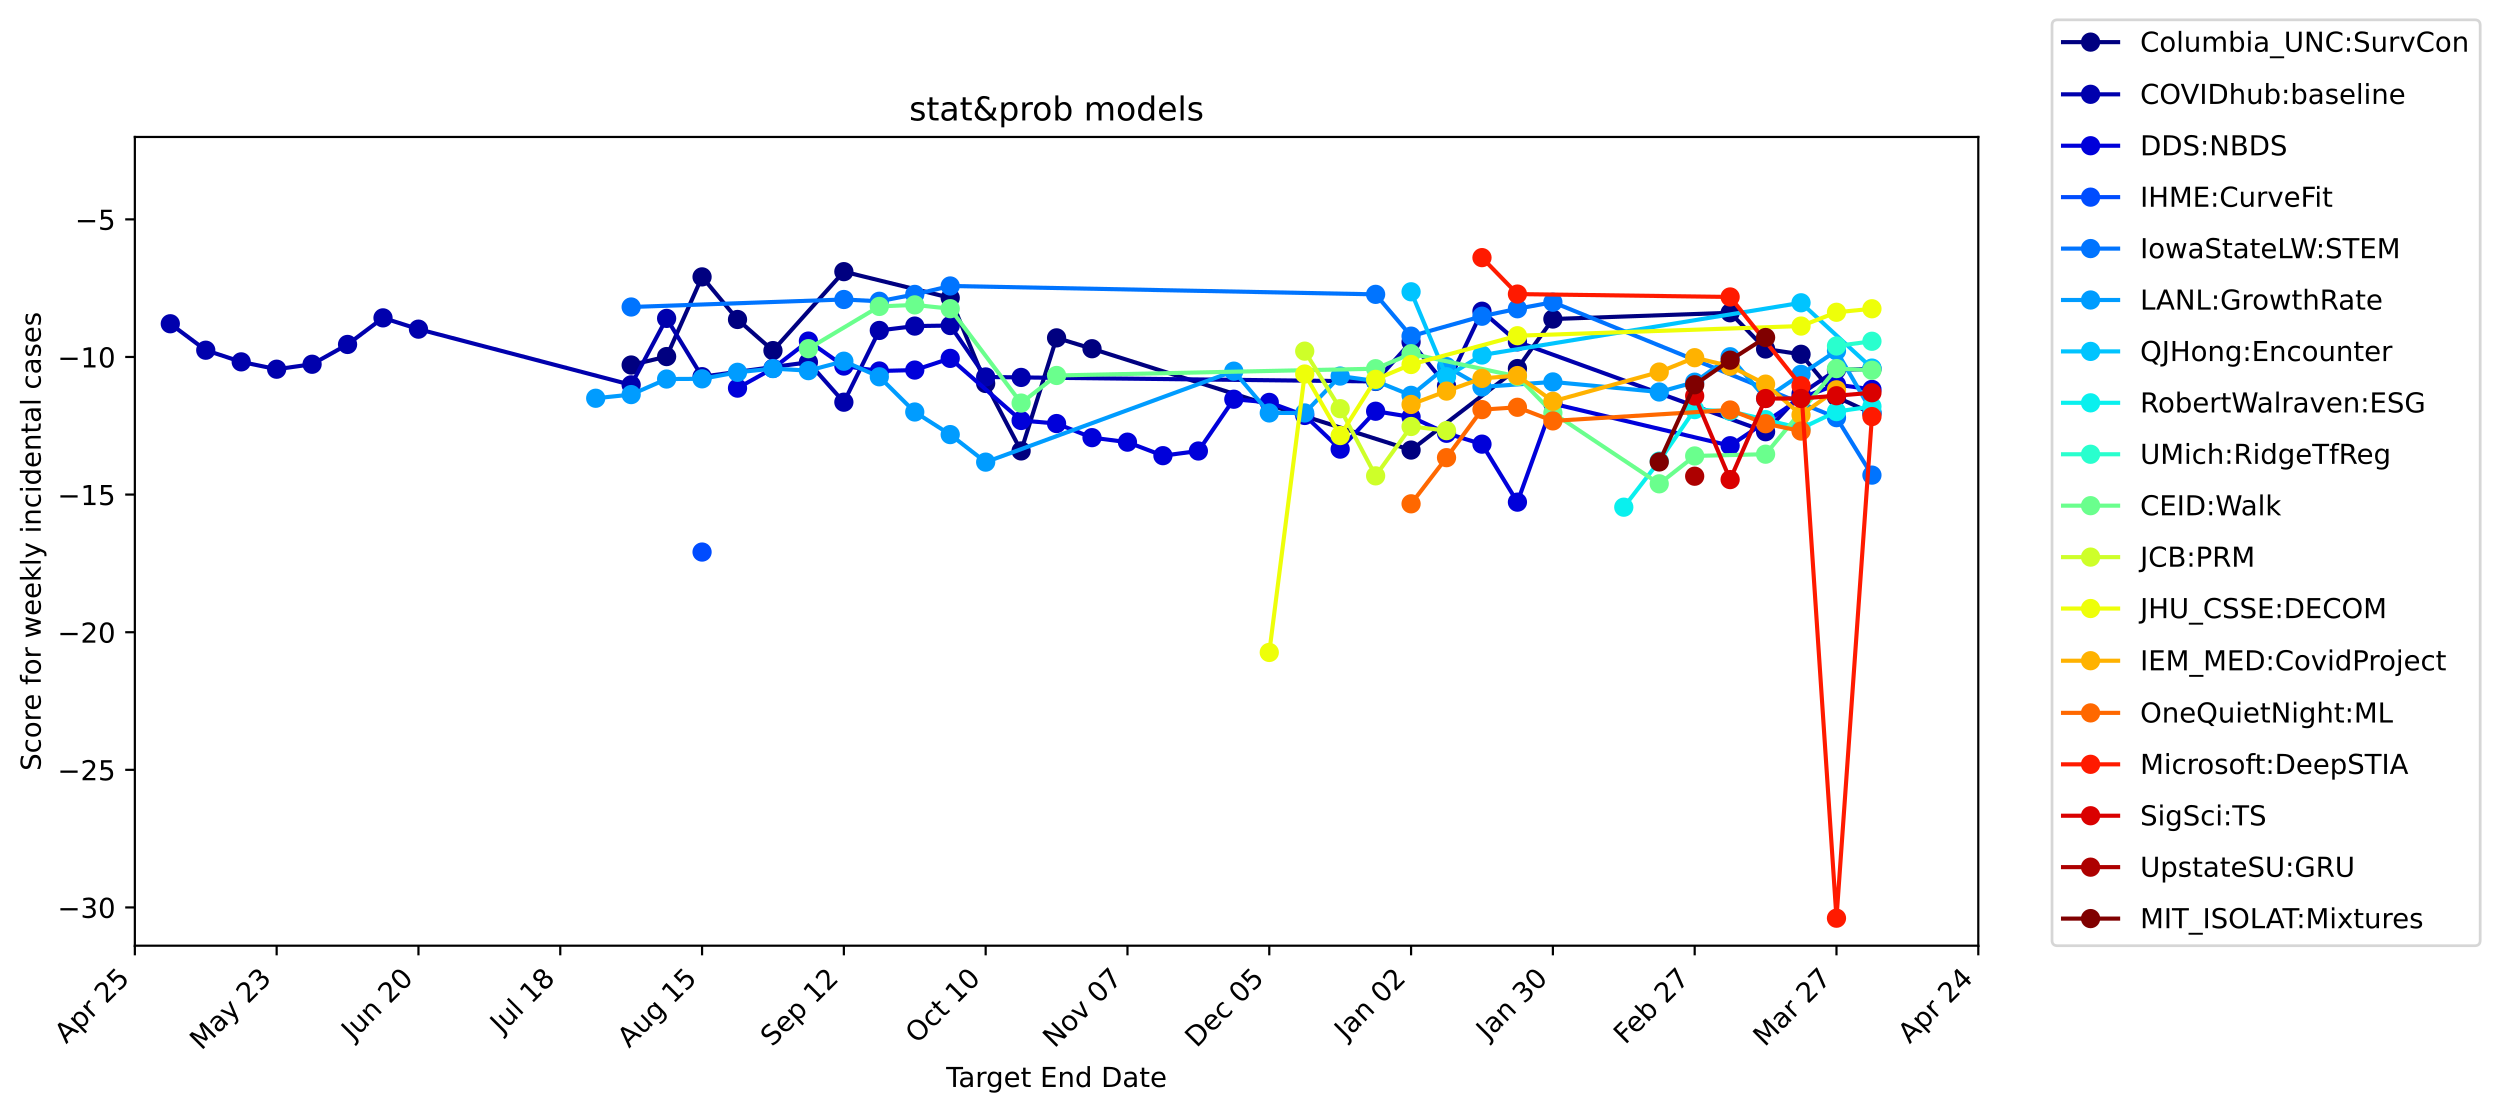<?xml version="1.0" encoding="utf-8" standalone="no"?>
<!DOCTYPE svg PUBLIC "-//W3C//DTD SVG 1.1//EN"
  "http://www.w3.org/Graphics/SVG/1.1/DTD/svg11.dtd">
<!-- Created with matplotlib (https://matplotlib.org/) -->
<svg height="404.105pt" version="1.1" viewBox="0 0 908.086 404.105" width="908.086pt" xmlns="http://www.w3.org/2000/svg" xmlns:xlink="http://www.w3.org/1999/xlink">
 <defs>
  <style type="text/css">
*{stroke-linecap:butt;stroke-linejoin:round;}
  </style>
 </defs>
 <g id="figure_1">
  <g id="patch_1">
   <path d="M 0 404.105 
L 908.086 404.105 
L 908.086 0 
L 0 0 
z
" style="fill:#ffffff;"/>
  </g>
  <g id="axes_1">
   <g id="patch_2">
    <path d="M 48.983 343.519 
L 718.583 343.519 
L 718.583 49.759 
L 48.983 49.759 
z
" style="fill:#ffffff;"/>
   </g>
   <g id="matplotlib.axis_1">
    <g id="xtick_1">
     <g id="line2d_1">
      <defs>
       <path d="M 0 0 
L 0 3.5 
" id="m49a7835e71" style="stroke:#000000;stroke-width:0.8;"/>
      </defs>
      <g>
       <use style="stroke:#000000;stroke-width:0.8;" x="48.983" xlink:href="#m49a7835e71" y="343.519"/>
      </g>
     </g>
     <g id="text_1">
      <!-- Apr 25 -->
      <defs>
       <path d="M 34.188 63.188 
L 20.797 26.906 
L 47.609 26.906 
z
M 28.609 72.906 
L 39.797 72.906 
L 67.578 0 
L 57.328 0 
L 50.688 18.703 
L 17.828 18.703 
L 11.188 0 
L 0.781 0 
z
" id="DejaVuSans-65"/>
       <path d="M 18.109 8.203 
L 18.109 -20.797 
L 9.078 -20.797 
L 9.078 54.688 
L 18.109 54.688 
L 18.109 46.391 
Q 20.953 51.266 25.266 53.625 
Q 29.594 56 35.594 56 
Q 45.562 56 51.781 48.094 
Q 58.016 40.188 58.016 27.297 
Q 58.016 14.406 51.781 6.484 
Q 45.562 -1.422 35.594 -1.422 
Q 29.594 -1.422 25.266 0.953 
Q 20.953 3.328 18.109 8.203 
z
M 48.688 27.297 
Q 48.688 37.203 44.609 42.844 
Q 40.531 48.484 33.406 48.484 
Q 26.266 48.484 22.188 42.844 
Q 18.109 37.203 18.109 27.297 
Q 18.109 17.391 22.188 11.75 
Q 26.266 6.109 33.406 6.109 
Q 40.531 6.109 44.609 11.75 
Q 48.688 17.391 48.688 27.297 
z
" id="DejaVuSans-112"/>
       <path d="M 41.109 46.297 
Q 39.594 47.172 37.812 47.578 
Q 36.031 48 33.891 48 
Q 26.266 48 22.188 43.047 
Q 18.109 38.094 18.109 28.812 
L 18.109 0 
L 9.078 0 
L 9.078 54.688 
L 18.109 54.688 
L 18.109 46.188 
Q 20.953 51.172 25.484 53.578 
Q 30.031 56 36.531 56 
Q 37.453 56 38.578 55.875 
Q 39.703 55.766 41.062 55.516 
z
" id="DejaVuSans-114"/>
       <path id="DejaVuSans-32"/>
       <path d="M 19.188 8.297 
L 53.609 8.297 
L 53.609 0 
L 7.328 0 
L 7.328 8.297 
Q 12.938 14.109 22.625 23.891 
Q 32.328 33.688 34.812 36.531 
Q 39.547 41.844 41.422 45.531 
Q 43.312 49.219 43.312 52.781 
Q 43.312 58.594 39.234 62.25 
Q 35.156 65.922 28.609 65.922 
Q 23.969 65.922 18.812 64.312 
Q 13.672 62.703 7.812 59.422 
L 7.812 69.391 
Q 13.766 71.781 18.938 73 
Q 24.125 74.219 28.422 74.219 
Q 39.75 74.219 46.484 68.547 
Q 53.219 62.891 53.219 53.422 
Q 53.219 48.922 51.531 44.891 
Q 49.859 40.875 45.406 35.406 
Q 44.188 33.984 37.641 27.219 
Q 31.109 20.453 19.188 8.297 
z
" id="DejaVuSans-50"/>
       <path d="M 10.797 72.906 
L 49.516 72.906 
L 49.516 64.594 
L 19.828 64.594 
L 19.828 46.734 
Q 21.969 47.469 24.109 47.828 
Q 26.266 48.188 28.422 48.188 
Q 40.625 48.188 47.75 41.5 
Q 54.891 34.812 54.891 23.391 
Q 54.891 11.625 47.562 5.094 
Q 40.234 -1.422 26.906 -1.422 
Q 22.312 -1.422 17.547 -0.641 
Q 12.797 0.141 7.719 1.703 
L 7.719 11.625 
Q 12.109 9.234 16.797 8.062 
Q 21.484 6.891 26.703 6.891 
Q 35.156 6.891 40.078 11.328 
Q 45.016 15.766 45.016 23.391 
Q 45.016 31 40.078 35.438 
Q 35.156 39.891 26.703 39.891 
Q 22.75 39.891 18.812 39.016 
Q 14.891 38.141 10.797 36.281 
z
" id="DejaVuSans-53"/>
      </defs>
      <g transform="translate(24.034 379.37)rotate(-45)scale(0.1 -0.1)">
       <use xlink:href="#DejaVuSans-65"/>
       <use x="68.408" xlink:href="#DejaVuSans-112"/>
       <use x="131.885" xlink:href="#DejaVuSans-114"/>
       <use x="172.998" xlink:href="#DejaVuSans-32"/>
       <use x="204.785" xlink:href="#DejaVuSans-50"/>
       <use x="268.408" xlink:href="#DejaVuSans-53"/>
      </g>
     </g>
    </g>
    <g id="xtick_2">
     <g id="line2d_2">
      <g>
       <use style="stroke:#000000;stroke-width:0.8;" x="100.491" xlink:href="#m49a7835e71" y="343.519"/>
      </g>
     </g>
     <g id="text_2">
      <!-- May 23 -->
      <defs>
       <path d="M 9.812 72.906 
L 24.516 72.906 
L 43.109 23.297 
L 61.812 72.906 
L 76.516 72.906 
L 76.516 0 
L 66.891 0 
L 66.891 64.016 
L 48.094 14.016 
L 38.188 14.016 
L 19.391 64.016 
L 19.391 0 
L 9.812 0 
z
" id="DejaVuSans-77"/>
       <path d="M 34.281 27.484 
Q 23.391 27.484 19.188 25 
Q 14.984 22.516 14.984 16.5 
Q 14.984 11.719 18.141 8.906 
Q 21.297 6.109 26.703 6.109 
Q 34.188 6.109 38.703 11.406 
Q 43.219 16.703 43.219 25.484 
L 43.219 27.484 
z
M 52.203 31.203 
L 52.203 0 
L 43.219 0 
L 43.219 8.297 
Q 40.141 3.328 35.547 0.953 
Q 30.953 -1.422 24.312 -1.422 
Q 15.922 -1.422 10.953 3.297 
Q 6 8.016 6 15.922 
Q 6 25.141 12.172 29.828 
Q 18.359 34.516 30.609 34.516 
L 43.219 34.516 
L 43.219 35.406 
Q 43.219 41.609 39.141 45 
Q 35.062 48.391 27.688 48.391 
Q 23 48.391 18.547 47.266 
Q 14.109 46.141 10.016 43.891 
L 10.016 52.203 
Q 14.938 54.109 19.578 55.047 
Q 24.219 56 28.609 56 
Q 40.484 56 46.344 49.844 
Q 52.203 43.703 52.203 31.203 
z
" id="DejaVuSans-97"/>
       <path d="M 32.172 -5.078 
Q 28.375 -14.844 24.75 -17.812 
Q 21.141 -20.797 15.094 -20.797 
L 7.906 -20.797 
L 7.906 -13.281 
L 13.188 -13.281 
Q 16.891 -13.281 18.938 -11.516 
Q 21 -9.766 23.484 -3.219 
L 25.094 0.875 
L 2.984 54.688 
L 12.5 54.688 
L 29.594 11.922 
L 46.688 54.688 
L 56.203 54.688 
z
" id="DejaVuSans-121"/>
       <path d="M 40.578 39.312 
Q 47.656 37.797 51.625 33 
Q 55.609 28.219 55.609 21.188 
Q 55.609 10.406 48.188 4.484 
Q 40.766 -1.422 27.094 -1.422 
Q 22.516 -1.422 17.656 -0.516 
Q 12.797 0.391 7.625 2.203 
L 7.625 11.719 
Q 11.719 9.328 16.594 8.109 
Q 21.484 6.891 26.812 6.891 
Q 36.078 6.891 40.938 10.547 
Q 45.797 14.203 45.797 21.188 
Q 45.797 27.641 41.281 31.266 
Q 36.766 34.906 28.719 34.906 
L 20.219 34.906 
L 20.219 43.016 
L 29.109 43.016 
Q 36.375 43.016 40.234 45.922 
Q 44.094 48.828 44.094 54.297 
Q 44.094 59.906 40.109 62.906 
Q 36.141 65.922 28.719 65.922 
Q 24.656 65.922 20.016 65.031 
Q 15.375 64.156 9.812 62.312 
L 9.812 71.094 
Q 15.438 72.656 20.344 73.438 
Q 25.25 74.219 29.594 74.219 
Q 40.828 74.219 47.359 69.109 
Q 53.906 64.016 53.906 55.328 
Q 53.906 49.266 50.438 45.094 
Q 46.969 40.922 40.578 39.312 
z
" id="DejaVuSans-51"/>
      </defs>
      <g transform="translate(73.155 381.756)rotate(-45)scale(0.1 -0.1)">
       <use xlink:href="#DejaVuSans-77"/>
       <use x="86.279" xlink:href="#DejaVuSans-97"/>
       <use x="147.559" xlink:href="#DejaVuSans-121"/>
       <use x="206.738" xlink:href="#DejaVuSans-32"/>
       <use x="238.525" xlink:href="#DejaVuSans-50"/>
       <use x="302.148" xlink:href="#DejaVuSans-51"/>
      </g>
     </g>
    </g>
    <g id="xtick_3">
     <g id="line2d_3">
      <g>
       <use style="stroke:#000000;stroke-width:0.8;" x="151.998" xlink:href="#m49a7835e71" y="343.519"/>
      </g>
     </g>
     <g id="text_3">
      <!-- Jun 20 -->
      <defs>
       <path d="M 9.812 72.906 
L 19.672 72.906 
L 19.672 5.078 
Q 19.672 -8.109 14.672 -14.062 
Q 9.672 -20.016 -1.422 -20.016 
L -5.172 -20.016 
L -5.172 -11.719 
L -2.094 -11.719 
Q 4.438 -11.719 7.125 -8.047 
Q 9.812 -4.391 9.812 5.078 
z
" id="DejaVuSans-74"/>
       <path d="M 8.5 21.578 
L 8.5 54.688 
L 17.484 54.688 
L 17.484 21.922 
Q 17.484 14.156 20.5 10.266 
Q 23.531 6.391 29.594 6.391 
Q 36.859 6.391 41.078 11.031 
Q 45.312 15.672 45.312 23.688 
L 45.312 54.688 
L 54.297 54.688 
L 54.297 0 
L 45.312 0 
L 45.312 8.406 
Q 42.047 3.422 37.719 1 
Q 33.406 -1.422 27.688 -1.422 
Q 18.266 -1.422 13.375 4.438 
Q 8.5 10.297 8.5 21.578 
z
M 31.109 56 
z
" id="DejaVuSans-117"/>
       <path d="M 54.891 33.016 
L 54.891 0 
L 45.906 0 
L 45.906 32.719 
Q 45.906 40.484 42.875 44.328 
Q 39.844 48.188 33.797 48.188 
Q 26.516 48.188 22.312 43.547 
Q 18.109 38.922 18.109 30.906 
L 18.109 0 
L 9.078 0 
L 9.078 54.688 
L 18.109 54.688 
L 18.109 46.188 
Q 21.344 51.125 25.703 53.562 
Q 30.078 56 35.797 56 
Q 45.219 56 50.047 50.172 
Q 54.891 44.344 54.891 33.016 
z
" id="DejaVuSans-110"/>
       <path d="M 31.781 66.406 
Q 24.172 66.406 20.328 58.906 
Q 16.5 51.422 16.5 36.375 
Q 16.5 21.391 20.328 13.891 
Q 24.172 6.391 31.781 6.391 
Q 39.453 6.391 43.281 13.891 
Q 47.125 21.391 47.125 36.375 
Q 47.125 51.422 43.281 58.906 
Q 39.453 66.406 31.781 66.406 
z
M 31.781 74.219 
Q 44.047 74.219 50.516 64.516 
Q 56.984 54.828 56.984 36.375 
Q 56.984 17.969 50.516 8.266 
Q 44.047 -1.422 31.781 -1.422 
Q 19.531 -1.422 13.062 8.266 
Q 6.594 17.969 6.594 36.375 
Q 6.594 54.828 13.062 64.516 
Q 19.531 74.219 31.781 74.219 
z
" id="DejaVuSans-48"/>
      </defs>
      <g transform="translate(128.234 378.185)rotate(-45)scale(0.1 -0.1)">
       <use xlink:href="#DejaVuSans-74"/>
       <use x="29.492" xlink:href="#DejaVuSans-117"/>
       <use x="92.871" xlink:href="#DejaVuSans-110"/>
       <use x="156.25" xlink:href="#DejaVuSans-32"/>
       <use x="188.037" xlink:href="#DejaVuSans-50"/>
       <use x="251.66" xlink:href="#DejaVuSans-48"/>
      </g>
     </g>
    </g>
    <g id="xtick_4">
     <g id="line2d_4">
      <g>
       <use style="stroke:#000000;stroke-width:0.8;" x="203.506" xlink:href="#m49a7835e71" y="343.519"/>
      </g>
     </g>
     <g id="text_4">
      <!-- Jul 18 -->
      <defs>
       <path d="M 9.422 75.984 
L 18.406 75.984 
L 18.406 0 
L 9.422 0 
z
" id="DejaVuSans-108"/>
       <path d="M 12.406 8.297 
L 28.516 8.297 
L 28.516 63.922 
L 10.984 60.406 
L 10.984 69.391 
L 28.422 72.906 
L 38.281 72.906 
L 38.281 8.297 
L 54.391 8.297 
L 54.391 0 
L 12.406 0 
z
" id="DejaVuSans-49"/>
       <path d="M 31.781 34.625 
Q 24.75 34.625 20.719 30.859 
Q 16.703 27.094 16.703 20.516 
Q 16.703 13.922 20.719 10.156 
Q 24.75 6.391 31.781 6.391 
Q 38.812 6.391 42.859 10.172 
Q 46.922 13.969 46.922 20.516 
Q 46.922 27.094 42.891 30.859 
Q 38.875 34.625 31.781 34.625 
z
M 21.922 38.812 
Q 15.578 40.375 12.031 44.719 
Q 8.5 49.078 8.5 55.328 
Q 8.5 64.062 14.719 69.141 
Q 20.953 74.219 31.781 74.219 
Q 42.672 74.219 48.875 69.141 
Q 55.078 64.062 55.078 55.328 
Q 55.078 49.078 51.531 44.719 
Q 48 40.375 41.703 38.812 
Q 48.828 37.156 52.797 32.312 
Q 56.781 27.484 56.781 20.516 
Q 56.781 9.906 50.312 4.234 
Q 43.844 -1.422 31.781 -1.422 
Q 19.734 -1.422 13.25 4.234 
Q 6.781 9.906 6.781 20.516 
Q 6.781 27.484 10.781 32.312 
Q 14.797 37.156 21.922 38.812 
z
M 18.312 54.391 
Q 18.312 48.734 21.844 45.562 
Q 25.391 42.391 31.781 42.391 
Q 38.141 42.391 41.719 45.562 
Q 45.312 48.734 45.312 54.391 
Q 45.312 60.062 41.719 63.234 
Q 38.141 66.406 31.781 66.406 
Q 25.391 66.406 21.844 63.234 
Q 18.312 60.062 18.312 54.391 
z
" id="DejaVuSans-56"/>
      </defs>
      <g transform="translate(182.258 375.669)rotate(-45)scale(0.1 -0.1)">
       <use xlink:href="#DejaVuSans-74"/>
       <use x="29.492" xlink:href="#DejaVuSans-117"/>
       <use x="92.871" xlink:href="#DejaVuSans-108"/>
       <use x="120.654" xlink:href="#DejaVuSans-32"/>
       <use x="152.441" xlink:href="#DejaVuSans-49"/>
       <use x="216.064" xlink:href="#DejaVuSans-56"/>
      </g>
     </g>
    </g>
    <g id="xtick_5">
     <g id="line2d_5">
      <g>
       <use style="stroke:#000000;stroke-width:0.8;" x="255.014" xlink:href="#m49a7835e71" y="343.519"/>
      </g>
     </g>
     <g id="text_5">
      <!-- Aug 15 -->
      <defs>
       <path d="M 45.406 27.984 
Q 45.406 37.75 41.375 43.109 
Q 37.359 48.484 30.078 48.484 
Q 22.859 48.484 18.828 43.109 
Q 14.797 37.75 14.797 27.984 
Q 14.797 18.266 18.828 12.891 
Q 22.859 7.516 30.078 7.516 
Q 37.359 7.516 41.375 12.891 
Q 45.406 18.266 45.406 27.984 
z
M 54.391 6.781 
Q 54.391 -7.172 48.188 -13.984 
Q 42 -20.797 29.203 -20.797 
Q 24.469 -20.797 20.266 -20.094 
Q 16.062 -19.391 12.109 -17.922 
L 12.109 -9.188 
Q 16.062 -11.328 19.922 -12.344 
Q 23.781 -13.375 27.781 -13.375 
Q 36.625 -13.375 41.016 -8.766 
Q 45.406 -4.156 45.406 5.172 
L 45.406 9.625 
Q 42.625 4.781 38.281 2.391 
Q 33.938 0 27.875 0 
Q 17.828 0 11.672 7.656 
Q 5.516 15.328 5.516 27.984 
Q 5.516 40.672 11.672 48.328 
Q 17.828 56 27.875 56 
Q 33.938 56 38.281 53.609 
Q 42.625 51.219 45.406 46.391 
L 45.406 54.688 
L 54.391 54.688 
z
" id="DejaVuSans-103"/>
      </defs>
      <g transform="translate(228.49 380.944)rotate(-45)scale(0.1 -0.1)">
       <use xlink:href="#DejaVuSans-65"/>
       <use x="68.408" xlink:href="#DejaVuSans-117"/>
       <use x="131.787" xlink:href="#DejaVuSans-103"/>
       <use x="195.264" xlink:href="#DejaVuSans-32"/>
       <use x="227.051" xlink:href="#DejaVuSans-49"/>
       <use x="290.674" xlink:href="#DejaVuSans-53"/>
      </g>
     </g>
    </g>
    <g id="xtick_6">
     <g id="line2d_6">
      <g>
       <use style="stroke:#000000;stroke-width:0.8;" x="306.521" xlink:href="#m49a7835e71" y="343.519"/>
      </g>
     </g>
     <g id="text_6">
      <!-- Sep 12 -->
      <defs>
       <path d="M 53.516 70.516 
L 53.516 60.891 
Q 47.906 63.578 42.922 64.891 
Q 37.938 66.219 33.297 66.219 
Q 25.25 66.219 20.875 63.094 
Q 16.5 59.969 16.5 54.203 
Q 16.5 49.359 19.406 46.891 
Q 22.312 44.438 30.422 42.922 
L 36.375 41.703 
Q 47.406 39.594 52.656 34.297 
Q 57.906 29 57.906 20.125 
Q 57.906 9.516 50.797 4.047 
Q 43.703 -1.422 29.984 -1.422 
Q 24.812 -1.422 18.969 -0.25 
Q 13.141 0.922 6.891 3.219 
L 6.891 13.375 
Q 12.891 10.016 18.656 8.297 
Q 24.422 6.594 29.984 6.594 
Q 38.422 6.594 43.016 9.906 
Q 47.609 13.234 47.609 19.391 
Q 47.609 24.75 44.312 27.781 
Q 41.016 30.812 33.5 32.328 
L 27.484 33.5 
Q 16.453 35.688 11.516 40.375 
Q 6.594 45.062 6.594 53.422 
Q 6.594 63.094 13.406 68.656 
Q 20.219 74.219 32.172 74.219 
Q 37.312 74.219 42.625 73.281 
Q 47.953 72.359 53.516 70.516 
z
" id="DejaVuSans-83"/>
       <path d="M 56.203 29.594 
L 56.203 25.203 
L 14.891 25.203 
Q 15.484 15.922 20.484 11.062 
Q 25.484 6.203 34.422 6.203 
Q 39.594 6.203 44.453 7.469 
Q 49.312 8.734 54.109 11.281 
L 54.109 2.781 
Q 49.266 0.734 44.188 -0.344 
Q 39.109 -1.422 33.891 -1.422 
Q 20.797 -1.422 13.156 6.188 
Q 5.516 13.812 5.516 26.812 
Q 5.516 40.234 12.766 48.109 
Q 20.016 56 32.328 56 
Q 43.359 56 49.781 48.891 
Q 56.203 41.797 56.203 29.594 
z
M 47.219 32.234 
Q 47.125 39.594 43.094 43.984 
Q 39.062 48.391 32.422 48.391 
Q 24.906 48.391 20.391 44.141 
Q 15.875 39.891 15.188 32.172 
z
" id="DejaVuSans-101"/>
      </defs>
      <g transform="translate(280.477 380.466)rotate(-45)scale(0.1 -0.1)">
       <use xlink:href="#DejaVuSans-83"/>
       <use x="63.477" xlink:href="#DejaVuSans-101"/>
       <use x="125" xlink:href="#DejaVuSans-112"/>
       <use x="188.477" xlink:href="#DejaVuSans-32"/>
       <use x="220.264" xlink:href="#DejaVuSans-49"/>
       <use x="283.887" xlink:href="#DejaVuSans-50"/>
      </g>
     </g>
    </g>
    <g id="xtick_7">
     <g id="line2d_7">
      <g>
       <use style="stroke:#000000;stroke-width:0.8;" x="358.029" xlink:href="#m49a7835e71" y="343.519"/>
      </g>
     </g>
     <g id="text_7">
      <!-- Oct 10 -->
      <defs>
       <path d="M 39.406 66.219 
Q 28.656 66.219 22.328 58.203 
Q 16.016 50.203 16.016 36.375 
Q 16.016 22.609 22.328 14.594 
Q 28.656 6.594 39.406 6.594 
Q 50.141 6.594 56.422 14.594 
Q 62.703 22.609 62.703 36.375 
Q 62.703 50.203 56.422 58.203 
Q 50.141 66.219 39.406 66.219 
z
M 39.406 74.219 
Q 54.734 74.219 63.906 63.938 
Q 73.094 53.656 73.094 36.375 
Q 73.094 19.141 63.906 8.859 
Q 54.734 -1.422 39.406 -1.422 
Q 24.031 -1.422 14.812 8.828 
Q 5.609 19.094 5.609 36.375 
Q 5.609 53.656 14.812 63.938 
Q 24.031 74.219 39.406 74.219 
z
" id="DejaVuSans-79"/>
       <path d="M 48.781 52.594 
L 48.781 44.188 
Q 44.969 46.297 41.141 47.344 
Q 37.312 48.391 33.406 48.391 
Q 24.656 48.391 19.812 42.844 
Q 14.984 37.312 14.984 27.297 
Q 14.984 17.281 19.812 11.734 
Q 24.656 6.203 33.406 6.203 
Q 37.312 6.203 41.141 7.25 
Q 44.969 8.297 48.781 10.406 
L 48.781 2.094 
Q 45.016 0.344 40.984 -0.531 
Q 36.969 -1.422 32.422 -1.422 
Q 20.062 -1.422 12.781 6.344 
Q 5.516 14.109 5.516 27.297 
Q 5.516 40.672 12.859 48.328 
Q 20.219 56 33.016 56 
Q 37.156 56 41.109 55.141 
Q 45.062 54.297 48.781 52.594 
z
" id="DejaVuSans-99"/>
       <path d="M 18.312 70.219 
L 18.312 54.688 
L 36.812 54.688 
L 36.812 47.703 
L 18.312 47.703 
L 18.312 18.016 
Q 18.312 11.328 20.141 9.422 
Q 21.969 7.516 27.594 7.516 
L 36.812 7.516 
L 36.812 0 
L 27.594 0 
Q 17.188 0 13.234 3.875 
Q 9.281 7.766 9.281 18.016 
L 9.281 47.703 
L 2.688 47.703 
L 2.688 54.688 
L 9.281 54.688 
L 9.281 70.219 
z
" id="DejaVuSans-116"/>
      </defs>
      <g transform="translate(333.087 379.363)rotate(-45)scale(0.1 -0.1)">
       <use xlink:href="#DejaVuSans-79"/>
       <use x="78.711" xlink:href="#DejaVuSans-99"/>
       <use x="133.691" xlink:href="#DejaVuSans-116"/>
       <use x="172.9" xlink:href="#DejaVuSans-32"/>
       <use x="204.688" xlink:href="#DejaVuSans-49"/>
       <use x="268.311" xlink:href="#DejaVuSans-48"/>
      </g>
     </g>
    </g>
    <g id="xtick_8">
     <g id="line2d_8">
      <g>
       <use style="stroke:#000000;stroke-width:0.8;" x="409.537" xlink:href="#m49a7835e71" y="343.519"/>
      </g>
     </g>
     <g id="text_8">
      <!-- Nov 07 -->
      <defs>
       <path d="M 9.812 72.906 
L 23.094 72.906 
L 55.422 11.922 
L 55.422 72.906 
L 64.984 72.906 
L 64.984 0 
L 51.703 0 
L 19.391 60.984 
L 19.391 0 
L 9.812 0 
z
" id="DejaVuSans-78"/>
       <path d="M 30.609 48.391 
Q 23.391 48.391 19.188 42.75 
Q 14.984 37.109 14.984 27.297 
Q 14.984 17.484 19.156 11.844 
Q 23.344 6.203 30.609 6.203 
Q 37.797 6.203 41.984 11.859 
Q 46.188 17.531 46.188 27.297 
Q 46.188 37.016 41.984 42.703 
Q 37.797 48.391 30.609 48.391 
z
M 30.609 56 
Q 42.328 56 49.016 48.375 
Q 55.719 40.766 55.719 27.297 
Q 55.719 13.875 49.016 6.219 
Q 42.328 -1.422 30.609 -1.422 
Q 18.844 -1.422 12.172 6.219 
Q 5.516 13.875 5.516 27.297 
Q 5.516 40.766 12.172 48.375 
Q 18.844 56 30.609 56 
z
" id="DejaVuSans-111"/>
       <path d="M 2.984 54.688 
L 12.5 54.688 
L 29.594 8.797 
L 46.688 54.688 
L 56.203 54.688 
L 35.688 0 
L 23.484 0 
z
" id="DejaVuSans-118"/>
       <path d="M 8.203 72.906 
L 55.078 72.906 
L 55.078 68.703 
L 28.609 0 
L 18.312 0 
L 43.219 64.594 
L 8.203 64.594 
z
" id="DejaVuSans-55"/>
      </defs>
      <g transform="translate(383.019 380.939)rotate(-45)scale(0.1 -0.1)">
       <use xlink:href="#DejaVuSans-78"/>
       <use x="74.805" xlink:href="#DejaVuSans-111"/>
       <use x="135.986" xlink:href="#DejaVuSans-118"/>
       <use x="195.166" xlink:href="#DejaVuSans-32"/>
       <use x="226.953" xlink:href="#DejaVuSans-48"/>
       <use x="290.576" xlink:href="#DejaVuSans-55"/>
      </g>
     </g>
    </g>
    <g id="xtick_9">
     <g id="line2d_9">
      <g>
       <use style="stroke:#000000;stroke-width:0.8;" x="461.044" xlink:href="#m49a7835e71" y="343.519"/>
      </g>
     </g>
     <g id="text_9">
      <!-- Dec 05 -->
      <defs>
       <path d="M 19.672 64.797 
L 19.672 8.109 
L 31.594 8.109 
Q 46.688 8.109 53.688 14.938 
Q 60.688 21.781 60.688 36.531 
Q 60.688 51.172 53.688 57.984 
Q 46.688 64.797 31.594 64.797 
z
M 9.812 72.906 
L 30.078 72.906 
Q 51.266 72.906 61.172 64.094 
Q 71.094 55.281 71.094 36.531 
Q 71.094 17.672 61.125 8.828 
Q 51.172 0 30.078 0 
L 9.812 0 
z
" id="DejaVuSans-68"/>
      </defs>
      <g transform="translate(434.645 380.82)rotate(-45)scale(0.1 -0.1)">
       <use xlink:href="#DejaVuSans-68"/>
       <use x="77.002" xlink:href="#DejaVuSans-101"/>
       <use x="138.525" xlink:href="#DejaVuSans-99"/>
       <use x="193.506" xlink:href="#DejaVuSans-32"/>
       <use x="225.293" xlink:href="#DejaVuSans-48"/>
       <use x="288.916" xlink:href="#DejaVuSans-53"/>
      </g>
     </g>
    </g>
    <g id="xtick_10">
     <g id="line2d_10">
      <g>
       <use style="stroke:#000000;stroke-width:0.8;" x="512.552" xlink:href="#m49a7835e71" y="343.519"/>
      </g>
     </g>
     <g id="text_10">
      <!-- Jan 02 -->
      <g transform="translate(488.936 378.037)rotate(-45)scale(0.1 -0.1)">
       <use xlink:href="#DejaVuSans-74"/>
       <use x="29.492" xlink:href="#DejaVuSans-97"/>
       <use x="90.771" xlink:href="#DejaVuSans-110"/>
       <use x="154.15" xlink:href="#DejaVuSans-32"/>
       <use x="185.938" xlink:href="#DejaVuSans-48"/>
       <use x="249.561" xlink:href="#DejaVuSans-50"/>
      </g>
     </g>
    </g>
    <g id="xtick_11">
     <g id="line2d_11">
      <g>
       <use style="stroke:#000000;stroke-width:0.8;" x="564.06" xlink:href="#m49a7835e71" y="343.519"/>
      </g>
     </g>
     <g id="text_11">
      <!-- Jan 30 -->
      <g transform="translate(540.443 378.037)rotate(-45)scale(0.1 -0.1)">
       <use xlink:href="#DejaVuSans-74"/>
       <use x="29.492" xlink:href="#DejaVuSans-97"/>
       <use x="90.771" xlink:href="#DejaVuSans-110"/>
       <use x="154.15" xlink:href="#DejaVuSans-32"/>
       <use x="185.938" xlink:href="#DejaVuSans-51"/>
       <use x="249.561" xlink:href="#DejaVuSans-48"/>
      </g>
     </g>
    </g>
    <g id="xtick_12">
     <g id="line2d_12">
      <g>
       <use style="stroke:#000000;stroke-width:0.8;" x="615.567" xlink:href="#m49a7835e71" y="343.519"/>
      </g>
     </g>
     <g id="text_12">
      <!-- Feb 27 -->
      <defs>
       <path d="M 9.812 72.906 
L 51.703 72.906 
L 51.703 64.594 
L 19.672 64.594 
L 19.672 43.109 
L 48.578 43.109 
L 48.578 34.812 
L 19.672 34.812 
L 19.672 0 
L 9.812 0 
z
" id="DejaVuSans-70"/>
       <path d="M 48.688 27.297 
Q 48.688 37.203 44.609 42.844 
Q 40.531 48.484 33.406 48.484 
Q 26.266 48.484 22.188 42.844 
Q 18.109 37.203 18.109 27.297 
Q 18.109 17.391 22.188 11.75 
Q 26.266 6.109 33.406 6.109 
Q 40.531 6.109 44.609 11.75 
Q 48.688 17.391 48.688 27.297 
z
M 18.109 46.391 
Q 20.953 51.266 25.266 53.625 
Q 29.594 56 35.594 56 
Q 45.562 56 51.781 48.094 
Q 58.016 40.188 58.016 27.297 
Q 58.016 14.406 51.781 6.484 
Q 45.562 -1.422 35.594 -1.422 
Q 29.594 -1.422 25.266 0.953 
Q 20.953 3.328 18.109 8.203 
L 18.109 0 
L 9.078 0 
L 9.078 75.984 
L 18.109 75.984 
z
" id="DejaVuSans-98"/>
      </defs>
      <g transform="translate(590.334 379.655)rotate(-45)scale(0.1 -0.1)">
       <use xlink:href="#DejaVuSans-70"/>
       <use x="52.02" xlink:href="#DejaVuSans-101"/>
       <use x="113.543" xlink:href="#DejaVuSans-98"/>
       <use x="177.02" xlink:href="#DejaVuSans-32"/>
       <use x="208.807" xlink:href="#DejaVuSans-50"/>
       <use x="272.43" xlink:href="#DejaVuSans-55"/>
      </g>
     </g>
    </g>
    <g id="xtick_13">
     <g id="line2d_13">
      <g>
       <use style="stroke:#000000;stroke-width:0.8;" x="667.075" xlink:href="#m49a7835e71" y="343.519"/>
      </g>
     </g>
     <g id="text_13">
      <!-- Mar 27 -->
      <g transform="translate(641.018 380.478)rotate(-45)scale(0.1 -0.1)">
       <use xlink:href="#DejaVuSans-77"/>
       <use x="86.279" xlink:href="#DejaVuSans-97"/>
       <use x="147.559" xlink:href="#DejaVuSans-114"/>
       <use x="188.672" xlink:href="#DejaVuSans-32"/>
       <use x="220.459" xlink:href="#DejaVuSans-50"/>
       <use x="284.082" xlink:href="#DejaVuSans-55"/>
      </g>
     </g>
    </g>
    <g id="xtick_14">
     <g id="line2d_14">
      <g>
       <use style="stroke:#000000;stroke-width:0.8;" x="718.583" xlink:href="#m49a7835e71" y="343.519"/>
      </g>
     </g>
     <g id="text_14">
      <!-- Apr 24 -->
      <defs>
       <path d="M 37.797 64.312 
L 12.891 25.391 
L 37.797 25.391 
z
M 35.203 72.906 
L 47.609 72.906 
L 47.609 25.391 
L 58.016 25.391 
L 58.016 17.188 
L 47.609 17.188 
L 47.609 0 
L 37.797 0 
L 37.797 17.188 
L 4.891 17.188 
L 4.891 26.703 
z
" id="DejaVuSans-52"/>
      </defs>
      <g transform="translate(693.634 379.37)rotate(-45)scale(0.1 -0.1)">
       <use xlink:href="#DejaVuSans-65"/>
       <use x="68.408" xlink:href="#DejaVuSans-112"/>
       <use x="131.885" xlink:href="#DejaVuSans-114"/>
       <use x="172.998" xlink:href="#DejaVuSans-32"/>
       <use x="204.785" xlink:href="#DejaVuSans-50"/>
       <use x="268.408" xlink:href="#DejaVuSans-52"/>
      </g>
     </g>
    </g>
    <g id="text_15">
     <!-- Target End Date -->
     <defs>
      <path d="M -0.297 72.906 
L 61.375 72.906 
L 61.375 64.594 
L 35.5 64.594 
L 35.5 0 
L 25.594 0 
L 25.594 64.594 
L -0.297 64.594 
z
" id="DejaVuSans-84"/>
      <path d="M 9.812 72.906 
L 55.906 72.906 
L 55.906 64.594 
L 19.672 64.594 
L 19.672 43.016 
L 54.391 43.016 
L 54.391 34.719 
L 19.672 34.719 
L 19.672 8.297 
L 56.781 8.297 
L 56.781 0 
L 9.812 0 
z
" id="DejaVuSans-69"/>
      <path d="M 45.406 46.391 
L 45.406 75.984 
L 54.391 75.984 
L 54.391 0 
L 45.406 0 
L 45.406 8.203 
Q 42.578 3.328 38.25 0.953 
Q 33.938 -1.422 27.875 -1.422 
Q 17.969 -1.422 11.734 6.484 
Q 5.516 14.406 5.516 27.297 
Q 5.516 40.188 11.734 48.094 
Q 17.969 56 27.875 56 
Q 33.938 56 38.25 53.625 
Q 42.578 51.266 45.406 46.391 
z
M 14.797 27.297 
Q 14.797 17.391 18.875 11.75 
Q 22.953 6.109 30.078 6.109 
Q 37.203 6.109 41.297 11.75 
Q 45.406 17.391 45.406 27.297 
Q 45.406 37.203 41.297 42.844 
Q 37.203 48.484 30.078 48.484 
Q 22.953 48.484 18.875 42.844 
Q 14.797 37.203 14.797 27.297 
z
" id="DejaVuSans-100"/>
     </defs>
     <g transform="translate(343.68 394.825)scale(0.1 -0.1)">
      <use xlink:href="#DejaVuSans-84"/>
      <use x="44.584" xlink:href="#DejaVuSans-97"/>
      <use x="105.863" xlink:href="#DejaVuSans-114"/>
      <use x="145.227" xlink:href="#DejaVuSans-103"/>
      <use x="208.703" xlink:href="#DejaVuSans-101"/>
      <use x="270.227" xlink:href="#DejaVuSans-116"/>
      <use x="309.436" xlink:href="#DejaVuSans-32"/>
      <use x="341.223" xlink:href="#DejaVuSans-69"/>
      <use x="404.406" xlink:href="#DejaVuSans-110"/>
      <use x="467.785" xlink:href="#DejaVuSans-100"/>
      <use x="531.262" xlink:href="#DejaVuSans-32"/>
      <use x="563.049" xlink:href="#DejaVuSans-68"/>
      <use x="640.051" xlink:href="#DejaVuSans-97"/>
      <use x="701.33" xlink:href="#DejaVuSans-116"/>
      <use x="740.539" xlink:href="#DejaVuSans-101"/>
     </g>
    </g>
   </g>
   <g id="matplotlib.axis_2">
    <g id="ytick_1">
     <g id="line2d_15">
      <defs>
       <path d="M 0 0 
L -3.5 0 
" id="md08a4f3e70" style="stroke:#000000;stroke-width:0.8;"/>
      </defs>
      <g>
       <use style="stroke:#000000;stroke-width:0.8;" x="48.983" xlink:href="#md08a4f3e70" y="329.613"/>
      </g>
     </g>
     <g id="text_16">
      <!-- −30 -->
      <defs>
       <path d="M 10.594 35.5 
L 73.188 35.5 
L 73.188 27.203 
L 10.594 27.203 
z
" id="DejaVuSans-8722"/>
      </defs>
      <g transform="translate(20.878 333.413)scale(0.1 -0.1)">
       <use xlink:href="#DejaVuSans-8722"/>
       <use x="83.789" xlink:href="#DejaVuSans-51"/>
       <use x="147.412" xlink:href="#DejaVuSans-48"/>
      </g>
     </g>
    </g>
    <g id="ytick_2">
     <g id="line2d_16">
      <g>
       <use style="stroke:#000000;stroke-width:0.8;" x="48.983" xlink:href="#md08a4f3e70" y="279.626"/>
      </g>
     </g>
     <g id="text_17">
      <!-- −25 -->
      <g transform="translate(20.878 283.426)scale(0.1 -0.1)">
       <use xlink:href="#DejaVuSans-8722"/>
       <use x="83.789" xlink:href="#DejaVuSans-50"/>
       <use x="147.412" xlink:href="#DejaVuSans-53"/>
      </g>
     </g>
    </g>
    <g id="ytick_3">
     <g id="line2d_17">
      <g>
       <use style="stroke:#000000;stroke-width:0.8;" x="48.983" xlink:href="#md08a4f3e70" y="229.639"/>
      </g>
     </g>
     <g id="text_18">
      <!-- −20 -->
      <g transform="translate(20.878 233.439)scale(0.1 -0.1)">
       <use xlink:href="#DejaVuSans-8722"/>
       <use x="83.789" xlink:href="#DejaVuSans-50"/>
       <use x="147.412" xlink:href="#DejaVuSans-48"/>
      </g>
     </g>
    </g>
    <g id="ytick_4">
     <g id="line2d_18">
      <g>
       <use style="stroke:#000000;stroke-width:0.8;" x="48.983" xlink:href="#md08a4f3e70" y="179.652"/>
      </g>
     </g>
     <g id="text_19">
      <!-- −15 -->
      <g transform="translate(20.878 183.451)scale(0.1 -0.1)">
       <use xlink:href="#DejaVuSans-8722"/>
       <use x="83.789" xlink:href="#DejaVuSans-49"/>
       <use x="147.412" xlink:href="#DejaVuSans-53"/>
      </g>
     </g>
    </g>
    <g id="ytick_5">
     <g id="line2d_19">
      <g>
       <use style="stroke:#000000;stroke-width:0.8;" x="48.983" xlink:href="#md08a4f3e70" y="129.665"/>
      </g>
     </g>
     <g id="text_20">
      <!-- −10 -->
      <g transform="translate(20.878 133.464)scale(0.1 -0.1)">
       <use xlink:href="#DejaVuSans-8722"/>
       <use x="83.789" xlink:href="#DejaVuSans-49"/>
       <use x="147.412" xlink:href="#DejaVuSans-48"/>
      </g>
     </g>
    </g>
    <g id="ytick_6">
     <g id="line2d_20">
      <g>
       <use style="stroke:#000000;stroke-width:0.8;" x="48.983" xlink:href="#md08a4f3e70" y="79.678"/>
      </g>
     </g>
     <g id="text_21">
      <!-- −5 -->
      <g transform="translate(27.241 83.477)scale(0.1 -0.1)">
       <use xlink:href="#DejaVuSans-8722"/>
       <use x="83.789" xlink:href="#DejaVuSans-53"/>
      </g>
     </g>
    </g>
    <g id="text_22">
     <!-- Score for weekly incidental cases -->
     <defs>
      <path d="M 37.109 75.984 
L 37.109 68.5 
L 28.516 68.5 
Q 23.688 68.5 21.797 66.547 
Q 19.922 64.594 19.922 59.516 
L 19.922 54.688 
L 34.719 54.688 
L 34.719 47.703 
L 19.922 47.703 
L 19.922 0 
L 10.891 0 
L 10.891 47.703 
L 2.297 47.703 
L 2.297 54.688 
L 10.891 54.688 
L 10.891 58.5 
Q 10.891 67.625 15.141 71.797 
Q 19.391 75.984 28.609 75.984 
z
" id="DejaVuSans-102"/>
      <path d="M 4.203 54.688 
L 13.188 54.688 
L 24.422 12.016 
L 35.594 54.688 
L 46.188 54.688 
L 57.422 12.016 
L 68.609 54.688 
L 77.594 54.688 
L 63.281 0 
L 52.688 0 
L 40.922 44.828 
L 29.109 0 
L 18.5 0 
z
" id="DejaVuSans-119"/>
      <path d="M 9.078 75.984 
L 18.109 75.984 
L 18.109 31.109 
L 44.922 54.688 
L 56.391 54.688 
L 27.391 29.109 
L 57.625 0 
L 45.906 0 
L 18.109 26.703 
L 18.109 0 
L 9.078 0 
z
" id="DejaVuSans-107"/>
      <path d="M 9.422 54.688 
L 18.406 54.688 
L 18.406 0 
L 9.422 0 
z
M 9.422 75.984 
L 18.406 75.984 
L 18.406 64.594 
L 9.422 64.594 
z
" id="DejaVuSans-105"/>
      <path d="M 44.281 53.078 
L 44.281 44.578 
Q 40.484 46.531 36.375 47.5 
Q 32.281 48.484 27.875 48.484 
Q 21.188 48.484 17.844 46.438 
Q 14.5 44.391 14.5 40.281 
Q 14.5 37.156 16.891 35.375 
Q 19.281 33.594 26.516 31.984 
L 29.594 31.297 
Q 39.156 29.25 43.188 25.516 
Q 47.219 21.781 47.219 15.094 
Q 47.219 7.469 41.188 3.016 
Q 35.156 -1.422 24.609 -1.422 
Q 20.219 -1.422 15.453 -0.562 
Q 10.688 0.297 5.422 2 
L 5.422 11.281 
Q 10.406 8.688 15.234 7.391 
Q 20.062 6.109 24.812 6.109 
Q 31.156 6.109 34.562 8.281 
Q 37.984 10.453 37.984 14.406 
Q 37.984 18.062 35.516 20.016 
Q 33.062 21.969 24.703 23.781 
L 21.578 24.516 
Q 13.234 26.266 9.516 29.906 
Q 5.812 33.547 5.812 39.891 
Q 5.812 47.609 11.281 51.797 
Q 16.75 56 26.812 56 
Q 31.781 56 36.172 55.266 
Q 40.578 54.547 44.281 53.078 
z
" id="DejaVuSans-115"/>
     </defs>
     <g transform="translate(14.798 279.986)rotate(-90)scale(0.1 -0.1)">
      <use xlink:href="#DejaVuSans-83"/>
      <use x="63.477" xlink:href="#DejaVuSans-99"/>
      <use x="118.457" xlink:href="#DejaVuSans-111"/>
      <use x="179.639" xlink:href="#DejaVuSans-114"/>
      <use x="218.502" xlink:href="#DejaVuSans-101"/>
      <use x="280.025" xlink:href="#DejaVuSans-32"/>
      <use x="311.812" xlink:href="#DejaVuSans-102"/>
      <use x="347.018" xlink:href="#DejaVuSans-111"/>
      <use x="408.199" xlink:href="#DejaVuSans-114"/>
      <use x="449.312" xlink:href="#DejaVuSans-32"/>
      <use x="481.1" xlink:href="#DejaVuSans-119"/>
      <use x="562.887" xlink:href="#DejaVuSans-101"/>
      <use x="624.41" xlink:href="#DejaVuSans-101"/>
      <use x="685.934" xlink:href="#DejaVuSans-107"/>
      <use x="743.844" xlink:href="#DejaVuSans-108"/>
      <use x="771.627" xlink:href="#DejaVuSans-121"/>
      <use x="830.807" xlink:href="#DejaVuSans-32"/>
      <use x="862.594" xlink:href="#DejaVuSans-105"/>
      <use x="890.377" xlink:href="#DejaVuSans-110"/>
      <use x="953.756" xlink:href="#DejaVuSans-99"/>
      <use x="1008.736" xlink:href="#DejaVuSans-105"/>
      <use x="1036.52" xlink:href="#DejaVuSans-100"/>
      <use x="1099.996" xlink:href="#DejaVuSans-101"/>
      <use x="1161.52" xlink:href="#DejaVuSans-110"/>
      <use x="1224.898" xlink:href="#DejaVuSans-116"/>
      <use x="1264.107" xlink:href="#DejaVuSans-97"/>
      <use x="1325.387" xlink:href="#DejaVuSans-108"/>
      <use x="1353.17" xlink:href="#DejaVuSans-32"/>
      <use x="1384.957" xlink:href="#DejaVuSans-99"/>
      <use x="1439.938" xlink:href="#DejaVuSans-97"/>
      <use x="1501.217" xlink:href="#DejaVuSans-115"/>
      <use x="1553.316" xlink:href="#DejaVuSans-101"/>
      <use x="1614.84" xlink:href="#DejaVuSans-115"/>
     </g>
    </g>
   </g>
   <g id="line2d_21">
    <path clip-path="url(#p90bf34f40c)" d="M 229.26 132.585 
L 242.137 129.519 
L 255.014 100.575 
L 267.891 116.045 
L 280.767 127.344 
L 306.521 98.671 
L 345.152 108.187 
L 358.029 139.292 
L 370.906 163.795 
L 383.783 122.726 
L 396.66 126.668 
L 512.552 163.478 
L 551.183 133.875 
L 564.06 115.881 
L 628.444 113.611 
L 641.321 126.771 
L 654.198 128.694 
L 667.075 144.214 
L 679.952 150.158 
" style="fill:none;stroke:#000080;stroke-linecap:square;stroke-width:1.5;"/>
    <defs>
     <path d="M 0 3 
C 0.796 3 1.559 2.684 2.121 2.121 
C 2.684 1.559 3 0.796 3 0 
C 3 -0.796 2.684 -1.559 2.121 -2.121 
C 1.559 -2.684 0.796 -3 0 -3 
C -0.796 -3 -1.559 -2.684 -2.121 -2.121 
C -2.684 -1.559 -3 -0.796 -3 0 
C -3 0.796 -2.684 1.559 -2.121 2.121 
C -1.559 2.684 -0.796 3 0 3 
z
" id="ma2ebc2d3cc" style="stroke:#000080;"/>
    </defs>
    <g clip-path="url(#p90bf34f40c)">
     <use style="fill:#000080;stroke:#000080;" x="229.26" xlink:href="#ma2ebc2d3cc" y="132.585"/>
     <use style="fill:#000080;stroke:#000080;" x="242.137" xlink:href="#ma2ebc2d3cc" y="129.519"/>
     <use style="fill:#000080;stroke:#000080;" x="255.014" xlink:href="#ma2ebc2d3cc" y="100.575"/>
     <use style="fill:#000080;stroke:#000080;" x="267.891" xlink:href="#ma2ebc2d3cc" y="116.045"/>
     <use style="fill:#000080;stroke:#000080;" x="280.767" xlink:href="#ma2ebc2d3cc" y="127.344"/>
     <use style="fill:#000080;stroke:#000080;" x="306.521" xlink:href="#ma2ebc2d3cc" y="98.671"/>
     <use style="fill:#000080;stroke:#000080;" x="345.152" xlink:href="#ma2ebc2d3cc" y="108.187"/>
     <use style="fill:#000080;stroke:#000080;" x="358.029" xlink:href="#ma2ebc2d3cc" y="139.292"/>
     <use style="fill:#000080;stroke:#000080;" x="370.906" xlink:href="#ma2ebc2d3cc" y="163.795"/>
     <use style="fill:#000080;stroke:#000080;" x="383.783" xlink:href="#ma2ebc2d3cc" y="122.726"/>
     <use style="fill:#000080;stroke:#000080;" x="396.66" xlink:href="#ma2ebc2d3cc" y="126.668"/>
     <use style="fill:#000080;stroke:#000080;" x="512.552" xlink:href="#ma2ebc2d3cc" y="163.478"/>
     <use style="fill:#000080;stroke:#000080;" x="551.183" xlink:href="#ma2ebc2d3cc" y="133.875"/>
     <use style="fill:#000080;stroke:#000080;" x="564.06" xlink:href="#ma2ebc2d3cc" y="115.881"/>
     <use style="fill:#000080;stroke:#000080;" x="628.444" xlink:href="#ma2ebc2d3cc" y="113.611"/>
     <use style="fill:#000080;stroke:#000080;" x="641.321" xlink:href="#ma2ebc2d3cc" y="126.771"/>
     <use style="fill:#000080;stroke:#000080;" x="654.198" xlink:href="#ma2ebc2d3cc" y="128.694"/>
     <use style="fill:#000080;stroke:#000080;" x="667.075" xlink:href="#ma2ebc2d3cc" y="144.214"/>
     <use style="fill:#000080;stroke:#000080;" x="679.952" xlink:href="#ma2ebc2d3cc" y="150.158"/>
    </g>
   </g>
   <g id="line2d_22">
    <path clip-path="url(#p90bf34f40c)" d="M 61.86 117.6 
L 74.737 127.209 
L 87.614 131.444 
L 100.491 134.11 
L 113.367 132.31 
L 126.244 125.117 
L 139.121 115.462 
L 151.998 119.56 
L 229.26 139.795 
L 242.137 115.654 
L 255.014 136.821 
L 293.644 131.582 
L 306.521 146.093 
L 319.398 120.029 
L 332.275 118.444 
L 345.152 118.248 
L 358.029 136.925 
L 370.906 137.094 
L 499.675 138.553 
L 512.552 124.218 
L 525.429 140.16 
L 538.306 113.048 
L 551.183 124.165 
L 641.321 156.821 
L 654.198 143.061 
L 667.075 134.365 
L 679.952 134.011 
" style="fill:none;stroke:#0000ad;stroke-linecap:square;stroke-width:1.5;"/>
    <defs>
     <path d="M 0 3 
C 0.796 3 1.559 2.684 2.121 2.121 
C 2.684 1.559 3 0.796 3 0 
C 3 -0.796 2.684 -1.559 2.121 -2.121 
C 1.559 -2.684 0.796 -3 0 -3 
C -0.796 -3 -1.559 -2.684 -2.121 -2.121 
C -2.684 -1.559 -3 -0.796 -3 0 
C -3 0.796 -2.684 1.559 -2.121 2.121 
C -1.559 2.684 -0.796 3 0 3 
z
" id="md7aa2deca3" style="stroke:#0000ad;"/>
    </defs>
    <g clip-path="url(#p90bf34f40c)">
     <use style="fill:#0000ad;stroke:#0000ad;" x="61.86" xlink:href="#md7aa2deca3" y="117.6"/>
     <use style="fill:#0000ad;stroke:#0000ad;" x="74.737" xlink:href="#md7aa2deca3" y="127.209"/>
     <use style="fill:#0000ad;stroke:#0000ad;" x="87.614" xlink:href="#md7aa2deca3" y="131.444"/>
     <use style="fill:#0000ad;stroke:#0000ad;" x="100.491" xlink:href="#md7aa2deca3" y="134.11"/>
     <use style="fill:#0000ad;stroke:#0000ad;" x="113.367" xlink:href="#md7aa2deca3" y="132.31"/>
     <use style="fill:#0000ad;stroke:#0000ad;" x="126.244" xlink:href="#md7aa2deca3" y="125.117"/>
     <use style="fill:#0000ad;stroke:#0000ad;" x="139.121" xlink:href="#md7aa2deca3" y="115.462"/>
     <use style="fill:#0000ad;stroke:#0000ad;" x="151.998" xlink:href="#md7aa2deca3" y="119.56"/>
     <use style="fill:#0000ad;stroke:#0000ad;" x="229.26" xlink:href="#md7aa2deca3" y="139.795"/>
     <use style="fill:#0000ad;stroke:#0000ad;" x="242.137" xlink:href="#md7aa2deca3" y="115.654"/>
     <use style="fill:#0000ad;stroke:#0000ad;" x="255.014" xlink:href="#md7aa2deca3" y="136.821"/>
     <use style="fill:#0000ad;stroke:#0000ad;" x="293.644" xlink:href="#md7aa2deca3" y="131.582"/>
     <use style="fill:#0000ad;stroke:#0000ad;" x="306.521" xlink:href="#md7aa2deca3" y="146.093"/>
     <use style="fill:#0000ad;stroke:#0000ad;" x="319.398" xlink:href="#md7aa2deca3" y="120.029"/>
     <use style="fill:#0000ad;stroke:#0000ad;" x="332.275" xlink:href="#md7aa2deca3" y="118.444"/>
     <use style="fill:#0000ad;stroke:#0000ad;" x="345.152" xlink:href="#md7aa2deca3" y="118.248"/>
     <use style="fill:#0000ad;stroke:#0000ad;" x="358.029" xlink:href="#md7aa2deca3" y="136.925"/>
     <use style="fill:#0000ad;stroke:#0000ad;" x="370.906" xlink:href="#md7aa2deca3" y="137.094"/>
     <use style="fill:#0000ad;stroke:#0000ad;" x="499.675" xlink:href="#md7aa2deca3" y="138.553"/>
     <use style="fill:#0000ad;stroke:#0000ad;" x="512.552" xlink:href="#md7aa2deca3" y="124.218"/>
     <use style="fill:#0000ad;stroke:#0000ad;" x="525.429" xlink:href="#md7aa2deca3" y="140.16"/>
     <use style="fill:#0000ad;stroke:#0000ad;" x="538.306" xlink:href="#md7aa2deca3" y="113.048"/>
     <use style="fill:#0000ad;stroke:#0000ad;" x="551.183" xlink:href="#md7aa2deca3" y="124.165"/>
     <use style="fill:#0000ad;stroke:#0000ad;" x="641.321" xlink:href="#md7aa2deca3" y="156.821"/>
     <use style="fill:#0000ad;stroke:#0000ad;" x="654.198" xlink:href="#md7aa2deca3" y="143.061"/>
     <use style="fill:#0000ad;stroke:#0000ad;" x="667.075" xlink:href="#md7aa2deca3" y="134.365"/>
     <use style="fill:#0000ad;stroke:#0000ad;" x="679.952" xlink:href="#md7aa2deca3" y="134.011"/>
    </g>
   </g>
   <g id="line2d_23">
    <path clip-path="url(#p90bf34f40c)" d="M 267.891 140.981 
L 280.767 133.802 
L 293.644 123.888 
L 306.521 132.954 
L 319.398 134.756 
L 332.275 134.421 
L 345.152 130.175 
L 370.906 152.729 
L 383.783 153.849 
L 396.66 158.97 
L 409.537 160.605 
L 422.414 165.515 
L 435.291 163.82 
L 448.167 145.014 
L 461.044 146.165 
L 473.921 150.911 
L 486.798 163.139 
L 499.675 149.371 
L 512.552 151.448 
L 525.429 157.38 
L 538.306 161.331 
L 551.183 182.397 
L 564.06 146.623 
L 628.444 161.9 
L 654.198 144.585 
L 667.075 139.691 
L 679.952 141.447 
" style="fill:none;stroke:#0000da;stroke-linecap:square;stroke-width:1.5;"/>
    <defs>
     <path d="M 0 3 
C 0.796 3 1.559 2.684 2.121 2.121 
C 2.684 1.559 3 0.796 3 0 
C 3 -0.796 2.684 -1.559 2.121 -2.121 
C 1.559 -2.684 0.796 -3 0 -3 
C -0.796 -3 -1.559 -2.684 -2.121 -2.121 
C -2.684 -1.559 -3 -0.796 -3 0 
C -3 0.796 -2.684 1.559 -2.121 2.121 
C -1.559 2.684 -0.796 3 0 3 
z
" id="mc41d800d53" style="stroke:#0000da;"/>
    </defs>
    <g clip-path="url(#p90bf34f40c)">
     <use style="fill:#0000da;stroke:#0000da;" x="267.891" xlink:href="#mc41d800d53" y="140.981"/>
     <use style="fill:#0000da;stroke:#0000da;" x="280.767" xlink:href="#mc41d800d53" y="133.802"/>
     <use style="fill:#0000da;stroke:#0000da;" x="293.644" xlink:href="#mc41d800d53" y="123.888"/>
     <use style="fill:#0000da;stroke:#0000da;" x="306.521" xlink:href="#mc41d800d53" y="132.954"/>
     <use style="fill:#0000da;stroke:#0000da;" x="319.398" xlink:href="#mc41d800d53" y="134.756"/>
     <use style="fill:#0000da;stroke:#0000da;" x="332.275" xlink:href="#mc41d800d53" y="134.421"/>
     <use style="fill:#0000da;stroke:#0000da;" x="345.152" xlink:href="#mc41d800d53" y="130.175"/>
     <use style="fill:#0000da;stroke:#0000da;" x="370.906" xlink:href="#mc41d800d53" y="152.729"/>
     <use style="fill:#0000da;stroke:#0000da;" x="383.783" xlink:href="#mc41d800d53" y="153.849"/>
     <use style="fill:#0000da;stroke:#0000da;" x="396.66" xlink:href="#mc41d800d53" y="158.97"/>
     <use style="fill:#0000da;stroke:#0000da;" x="409.537" xlink:href="#mc41d800d53" y="160.605"/>
     <use style="fill:#0000da;stroke:#0000da;" x="422.414" xlink:href="#mc41d800d53" y="165.515"/>
     <use style="fill:#0000da;stroke:#0000da;" x="435.291" xlink:href="#mc41d800d53" y="163.82"/>
     <use style="fill:#0000da;stroke:#0000da;" x="448.167" xlink:href="#mc41d800d53" y="145.014"/>
     <use style="fill:#0000da;stroke:#0000da;" x="461.044" xlink:href="#mc41d800d53" y="146.165"/>
     <use style="fill:#0000da;stroke:#0000da;" x="473.921" xlink:href="#mc41d800d53" y="150.911"/>
     <use style="fill:#0000da;stroke:#0000da;" x="486.798" xlink:href="#mc41d800d53" y="163.139"/>
     <use style="fill:#0000da;stroke:#0000da;" x="499.675" xlink:href="#mc41d800d53" y="149.371"/>
     <use style="fill:#0000da;stroke:#0000da;" x="512.552" xlink:href="#mc41d800d53" y="151.448"/>
     <use style="fill:#0000da;stroke:#0000da;" x="525.429" xlink:href="#mc41d800d53" y="157.38"/>
     <use style="fill:#0000da;stroke:#0000da;" x="538.306" xlink:href="#mc41d800d53" y="161.331"/>
     <use style="fill:#0000da;stroke:#0000da;" x="551.183" xlink:href="#mc41d800d53" y="182.397"/>
     <use style="fill:#0000da;stroke:#0000da;" x="564.06" xlink:href="#mc41d800d53" y="146.623"/>
     <use style="fill:#0000da;stroke:#0000da;" x="628.444" xlink:href="#mc41d800d53" y="161.9"/>
     <use style="fill:#0000da;stroke:#0000da;" x="654.198" xlink:href="#mc41d800d53" y="144.585"/>
     <use style="fill:#0000da;stroke:#0000da;" x="667.075" xlink:href="#mc41d800d53" y="139.691"/>
     <use style="fill:#0000da;stroke:#0000da;" x="679.952" xlink:href="#mc41d800d53" y="141.447"/>
    </g>
   </g>
   <g id="line2d_24">
    <path clip-path="url(#p90bf34f40c)" d="M 255.014 200.524 
" style="fill:none;stroke:#004cff;stroke-linecap:square;stroke-width:1.5;"/>
    <defs>
     <path d="M 0 3 
C 0.796 3 1.559 2.684 2.121 2.121 
C 2.684 1.559 3 0.796 3 0 
C 3 -0.796 2.684 -1.559 2.121 -2.121 
C 1.559 -2.684 0.796 -3 0 -3 
C -0.796 -3 -1.559 -2.684 -2.121 -2.121 
C -2.684 -1.559 -3 -0.796 -3 0 
C -3 0.796 -2.684 1.559 -2.121 2.121 
C -1.559 2.684 -0.796 3 0 3 
z
" id="m79ff5d8999" style="stroke:#004cff;"/>
    </defs>
    <g clip-path="url(#p90bf34f40c)">
     <use style="fill:#004cff;stroke:#004cff;" x="255.014" xlink:href="#m79ff5d8999" y="200.524"/>
    </g>
   </g>
   <g id="line2d_25">
    <path clip-path="url(#p90bf34f40c)" d="M 229.26 111.514 
L 306.521 108.786 
L 319.398 109.435 
L 332.275 106.939 
L 345.152 103.873 
L 499.675 106.92 
L 512.552 122.099 
L 538.306 114.865 
L 551.183 112.154 
L 564.06 109.772 
L 667.075 151.704 
L 679.952 172.578 
" style="fill:none;stroke:#0074ff;stroke-linecap:square;stroke-width:1.5;"/>
    <defs>
     <path d="M 0 3 
C 0.796 3 1.559 2.684 2.121 2.121 
C 2.684 1.559 3 0.796 3 0 
C 3 -0.796 2.684 -1.559 2.121 -2.121 
C 1.559 -2.684 0.796 -3 0 -3 
C -0.796 -3 -1.559 -2.684 -2.121 -2.121 
C -2.684 -1.559 -3 -0.796 -3 0 
C -3 0.796 -2.684 1.559 -2.121 2.121 
C -1.559 2.684 -0.796 3 0 3 
z
" id="m0d6f0d4ddf" style="stroke:#0074ff;"/>
    </defs>
    <g clip-path="url(#p90bf34f40c)">
     <use style="fill:#0074ff;stroke:#0074ff;" x="229.26" xlink:href="#m0d6f0d4ddf" y="111.514"/>
     <use style="fill:#0074ff;stroke:#0074ff;" x="306.521" xlink:href="#m0d6f0d4ddf" y="108.786"/>
     <use style="fill:#0074ff;stroke:#0074ff;" x="319.398" xlink:href="#m0d6f0d4ddf" y="109.435"/>
     <use style="fill:#0074ff;stroke:#0074ff;" x="332.275" xlink:href="#m0d6f0d4ddf" y="106.939"/>
     <use style="fill:#0074ff;stroke:#0074ff;" x="345.152" xlink:href="#m0d6f0d4ddf" y="103.873"/>
     <use style="fill:#0074ff;stroke:#0074ff;" x="499.675" xlink:href="#m0d6f0d4ddf" y="106.92"/>
     <use style="fill:#0074ff;stroke:#0074ff;" x="512.552" xlink:href="#m0d6f0d4ddf" y="122.099"/>
     <use style="fill:#0074ff;stroke:#0074ff;" x="538.306" xlink:href="#m0d6f0d4ddf" y="114.865"/>
     <use style="fill:#0074ff;stroke:#0074ff;" x="551.183" xlink:href="#m0d6f0d4ddf" y="112.154"/>
     <use style="fill:#0074ff;stroke:#0074ff;" x="564.06" xlink:href="#m0d6f0d4ddf" y="109.772"/>
     <use style="fill:#0074ff;stroke:#0074ff;" x="667.075" xlink:href="#m0d6f0d4ddf" y="151.704"/>
     <use style="fill:#0074ff;stroke:#0074ff;" x="679.952" xlink:href="#m0d6f0d4ddf" y="172.578"/>
    </g>
   </g>
   <g id="line2d_26">
    <path clip-path="url(#p90bf34f40c)" d="M 216.383 144.659 
L 229.26 143.327 
L 242.137 137.677 
L 255.014 137.604 
L 267.891 135.235 
L 280.767 133.884 
L 293.644 134.632 
L 306.521 131.205 
L 319.398 136.862 
L 332.275 149.652 
L 345.152 157.857 
L 358.029 167.861 
L 448.167 134.817 
L 461.044 150 
L 473.921 149.999 
L 486.798 136.599 
L 499.675 138.392 
L 512.552 143.605 
L 525.429 133.154 
L 538.306 140.54 
L 564.06 138.73 
L 602.691 142.385 
L 615.567 138.823 
L 628.444 129.579 
L 641.321 144.732 
L 654.198 135.983 
L 667.075 127.426 
L 679.952 149.625 
" style="fill:none;stroke:#009cff;stroke-linecap:square;stroke-width:1.5;"/>
    <defs>
     <path d="M 0 3 
C 0.796 3 1.559 2.684 2.121 2.121 
C 2.684 1.559 3 0.796 3 0 
C 3 -0.796 2.684 -1.559 2.121 -2.121 
C 1.559 -2.684 0.796 -3 0 -3 
C -0.796 -3 -1.559 -2.684 -2.121 -2.121 
C -2.684 -1.559 -3 -0.796 -3 0 
C -3 0.796 -2.684 1.559 -2.121 2.121 
C -1.559 2.684 -0.796 3 0 3 
z
" id="m6ef44ccf74" style="stroke:#009cff;"/>
    </defs>
    <g clip-path="url(#p90bf34f40c)">
     <use style="fill:#009cff;stroke:#009cff;" x="216.383" xlink:href="#m6ef44ccf74" y="144.659"/>
     <use style="fill:#009cff;stroke:#009cff;" x="229.26" xlink:href="#m6ef44ccf74" y="143.327"/>
     <use style="fill:#009cff;stroke:#009cff;" x="242.137" xlink:href="#m6ef44ccf74" y="137.677"/>
     <use style="fill:#009cff;stroke:#009cff;" x="255.014" xlink:href="#m6ef44ccf74" y="137.604"/>
     <use style="fill:#009cff;stroke:#009cff;" x="267.891" xlink:href="#m6ef44ccf74" y="135.235"/>
     <use style="fill:#009cff;stroke:#009cff;" x="280.767" xlink:href="#m6ef44ccf74" y="133.884"/>
     <use style="fill:#009cff;stroke:#009cff;" x="293.644" xlink:href="#m6ef44ccf74" y="134.632"/>
     <use style="fill:#009cff;stroke:#009cff;" x="306.521" xlink:href="#m6ef44ccf74" y="131.205"/>
     <use style="fill:#009cff;stroke:#009cff;" x="319.398" xlink:href="#m6ef44ccf74" y="136.862"/>
     <use style="fill:#009cff;stroke:#009cff;" x="332.275" xlink:href="#m6ef44ccf74" y="149.652"/>
     <use style="fill:#009cff;stroke:#009cff;" x="345.152" xlink:href="#m6ef44ccf74" y="157.857"/>
     <use style="fill:#009cff;stroke:#009cff;" x="358.029" xlink:href="#m6ef44ccf74" y="167.861"/>
     <use style="fill:#009cff;stroke:#009cff;" x="448.167" xlink:href="#m6ef44ccf74" y="134.817"/>
     <use style="fill:#009cff;stroke:#009cff;" x="461.044" xlink:href="#m6ef44ccf74" y="150"/>
     <use style="fill:#009cff;stroke:#009cff;" x="473.921" xlink:href="#m6ef44ccf74" y="149.999"/>
     <use style="fill:#009cff;stroke:#009cff;" x="486.798" xlink:href="#m6ef44ccf74" y="136.599"/>
     <use style="fill:#009cff;stroke:#009cff;" x="499.675" xlink:href="#m6ef44ccf74" y="138.392"/>
     <use style="fill:#009cff;stroke:#009cff;" x="512.552" xlink:href="#m6ef44ccf74" y="143.605"/>
     <use style="fill:#009cff;stroke:#009cff;" x="525.429" xlink:href="#m6ef44ccf74" y="133.154"/>
     <use style="fill:#009cff;stroke:#009cff;" x="538.306" xlink:href="#m6ef44ccf74" y="140.54"/>
     <use style="fill:#009cff;stroke:#009cff;" x="564.06" xlink:href="#m6ef44ccf74" y="138.73"/>
     <use style="fill:#009cff;stroke:#009cff;" x="602.691" xlink:href="#m6ef44ccf74" y="142.385"/>
     <use style="fill:#009cff;stroke:#009cff;" x="615.567" xlink:href="#m6ef44ccf74" y="138.823"/>
     <use style="fill:#009cff;stroke:#009cff;" x="628.444" xlink:href="#m6ef44ccf74" y="129.579"/>
     <use style="fill:#009cff;stroke:#009cff;" x="641.321" xlink:href="#m6ef44ccf74" y="144.732"/>
     <use style="fill:#009cff;stroke:#009cff;" x="654.198" xlink:href="#m6ef44ccf74" y="135.983"/>
     <use style="fill:#009cff;stroke:#009cff;" x="667.075" xlink:href="#m6ef44ccf74" y="127.426"/>
     <use style="fill:#009cff;stroke:#009cff;" x="679.952" xlink:href="#m6ef44ccf74" y="149.625"/>
    </g>
   </g>
   <g id="line2d_27">
    <path clip-path="url(#p90bf34f40c)" d="M 512.552 105.987 
L 525.429 136.844 
L 538.306 128.949 
L 654.198 109.982 
L 679.952 133.702 
" style="fill:none;stroke:#00c4ff;stroke-linecap:square;stroke-width:1.5;"/>
    <defs>
     <path d="M 0 3 
C 0.796 3 1.559 2.684 2.121 2.121 
C 2.684 1.559 3 0.796 3 0 
C 3 -0.796 2.684 -1.559 2.121 -2.121 
C 1.559 -2.684 0.796 -3 0 -3 
C -0.796 -3 -1.559 -2.684 -2.121 -2.121 
C -2.684 -1.559 -3 -0.796 -3 0 
C -3 0.796 -2.684 1.559 -2.121 2.121 
C -1.559 2.684 -0.796 3 0 3 
z
" id="m7fe23c9421" style="stroke:#00c4ff;"/>
    </defs>
    <g clip-path="url(#p90bf34f40c)">
     <use style="fill:#00c4ff;stroke:#00c4ff;" x="512.552" xlink:href="#m7fe23c9421" y="105.987"/>
     <use style="fill:#00c4ff;stroke:#00c4ff;" x="525.429" xlink:href="#m7fe23c9421" y="136.844"/>
     <use style="fill:#00c4ff;stroke:#00c4ff;" x="538.306" xlink:href="#m7fe23c9421" y="128.949"/>
     <use style="fill:#00c4ff;stroke:#00c4ff;" x="654.198" xlink:href="#m7fe23c9421" y="109.982"/>
     <use style="fill:#00c4ff;stroke:#00c4ff;" x="679.952" xlink:href="#m7fe23c9421" y="133.702"/>
    </g>
   </g>
   <g id="line2d_28">
    <path clip-path="url(#p90bf34f40c)" d="M 589.814 184.229 
L 602.691 167.503 
L 615.567 148.79 
L 628.444 149.383 
L 641.321 152.434 
L 654.198 155.617 
L 667.075 149.504 
L 679.952 147.635 
" style="fill:none;stroke:#09f0ee;stroke-linecap:square;stroke-width:1.5;"/>
    <defs>
     <path d="M 0 3 
C 0.796 3 1.559 2.684 2.121 2.121 
C 2.684 1.559 3 0.796 3 0 
C 3 -0.796 2.684 -1.559 2.121 -2.121 
C 1.559 -2.684 0.796 -3 0 -3 
C -0.796 -3 -1.559 -2.684 -2.121 -2.121 
C -2.684 -1.559 -3 -0.796 -3 0 
C -3 0.796 -2.684 1.559 -2.121 2.121 
C -1.559 2.684 -0.796 3 0 3 
z
" id="m2e4c3cbd74" style="stroke:#09f0ee;"/>
    </defs>
    <g clip-path="url(#p90bf34f40c)">
     <use style="fill:#09f0ee;stroke:#09f0ee;" x="589.814" xlink:href="#m2e4c3cbd74" y="184.229"/>
     <use style="fill:#09f0ee;stroke:#09f0ee;" x="602.691" xlink:href="#m2e4c3cbd74" y="167.503"/>
     <use style="fill:#09f0ee;stroke:#09f0ee;" x="615.567" xlink:href="#m2e4c3cbd74" y="148.79"/>
     <use style="fill:#09f0ee;stroke:#09f0ee;" x="628.444" xlink:href="#m2e4c3cbd74" y="149.383"/>
     <use style="fill:#09f0ee;stroke:#09f0ee;" x="641.321" xlink:href="#m2e4c3cbd74" y="152.434"/>
     <use style="fill:#09f0ee;stroke:#09f0ee;" x="654.198" xlink:href="#m2e4c3cbd74" y="155.617"/>
     <use style="fill:#09f0ee;stroke:#09f0ee;" x="667.075" xlink:href="#m2e4c3cbd74" y="149.504"/>
     <use style="fill:#09f0ee;stroke:#09f0ee;" x="679.952" xlink:href="#m2e4c3cbd74" y="147.635"/>
    </g>
   </g>
   <g id="line2d_29">
    <path clip-path="url(#p90bf34f40c)" d="M 667.075 125.671 
L 679.952 123.959 
" style="fill:none;stroke:#29ffce;stroke-linecap:square;stroke-width:1.5;"/>
    <defs>
     <path d="M 0 3 
C 0.796 3 1.559 2.684 2.121 2.121 
C 2.684 1.559 3 0.796 3 0 
C 3 -0.796 2.684 -1.559 2.121 -2.121 
C 1.559 -2.684 0.796 -3 0 -3 
C -0.796 -3 -1.559 -2.684 -2.121 -2.121 
C -2.684 -1.559 -3 -0.796 -3 0 
C -3 0.796 -2.684 1.559 -2.121 2.121 
C -1.559 2.684 -0.796 3 0 3 
z
" id="m475c29687e" style="stroke:#29ffce;"/>
    </defs>
    <g clip-path="url(#p90bf34f40c)">
     <use style="fill:#29ffce;stroke:#29ffce;" x="667.075" xlink:href="#m475c29687e" y="125.671"/>
     <use style="fill:#29ffce;stroke:#29ffce;" x="679.952" xlink:href="#m475c29687e" y="123.959"/>
    </g>
   </g>
   <g id="line2d_30">
    <path clip-path="url(#p90bf34f40c)" d="M 293.644 126.65 
L 319.398 111.305 
L 332.275 110.748 
L 345.152 112.132 
L 370.906 146.406 
L 383.783 136.386 
L 499.675 133.923 
L 512.552 128.475 
L 551.183 136.759 
L 564.06 150.007 
L 602.691 175.739 
L 615.567 165.617 
L 641.321 164.98 
L 667.075 133.882 
L 679.952 134.487 
" style="fill:none;stroke:#6aff8d;stroke-linecap:square;stroke-width:1.5;"/>
    <defs>
     <path d="M 0 3 
C 0.796 3 1.559 2.684 2.121 2.121 
C 2.684 1.559 3 0.796 3 0 
C 3 -0.796 2.684 -1.559 2.121 -2.121 
C 1.559 -2.684 0.796 -3 0 -3 
C -0.796 -3 -1.559 -2.684 -2.121 -2.121 
C -2.684 -1.559 -3 -0.796 -3 0 
C -3 0.796 -2.684 1.559 -2.121 2.121 
C -1.559 2.684 -0.796 3 0 3 
z
" id="m61d7b78819" style="stroke:#6aff8d;"/>
    </defs>
    <g clip-path="url(#p90bf34f40c)">
     <use style="fill:#6aff8d;stroke:#6aff8d;" x="293.644" xlink:href="#m61d7b78819" y="126.65"/>
     <use style="fill:#6aff8d;stroke:#6aff8d;" x="319.398" xlink:href="#m61d7b78819" y="111.305"/>
     <use style="fill:#6aff8d;stroke:#6aff8d;" x="332.275" xlink:href="#m61d7b78819" y="110.748"/>
     <use style="fill:#6aff8d;stroke:#6aff8d;" x="345.152" xlink:href="#m61d7b78819" y="112.132"/>
     <use style="fill:#6aff8d;stroke:#6aff8d;" x="370.906" xlink:href="#m61d7b78819" y="146.406"/>
     <use style="fill:#6aff8d;stroke:#6aff8d;" x="383.783" xlink:href="#m61d7b78819" y="136.386"/>
     <use style="fill:#6aff8d;stroke:#6aff8d;" x="499.675" xlink:href="#m61d7b78819" y="133.923"/>
     <use style="fill:#6aff8d;stroke:#6aff8d;" x="512.552" xlink:href="#m61d7b78819" y="128.475"/>
     <use style="fill:#6aff8d;stroke:#6aff8d;" x="551.183" xlink:href="#m61d7b78819" y="136.759"/>
     <use style="fill:#6aff8d;stroke:#6aff8d;" x="564.06" xlink:href="#m61d7b78819" y="150.007"/>
     <use style="fill:#6aff8d;stroke:#6aff8d;" x="602.691" xlink:href="#m61d7b78819" y="175.739"/>
     <use style="fill:#6aff8d;stroke:#6aff8d;" x="615.567" xlink:href="#m61d7b78819" y="165.617"/>
     <use style="fill:#6aff8d;stroke:#6aff8d;" x="641.321" xlink:href="#m61d7b78819" y="164.98"/>
     <use style="fill:#6aff8d;stroke:#6aff8d;" x="667.075" xlink:href="#m61d7b78819" y="133.882"/>
     <use style="fill:#6aff8d;stroke:#6aff8d;" x="679.952" xlink:href="#m61d7b78819" y="134.487"/>
    </g>
   </g>
   <g id="line2d_31">
    <path clip-path="url(#p90bf34f40c)" d="M 473.921 127.548 
L 486.798 148.448 
L 499.675 172.849 
L 512.552 154.918 
L 525.429 156.417 
" style="fill:none;stroke:#ceff29;stroke-linecap:square;stroke-width:1.5;"/>
    <defs>
     <path d="M 0 3 
C 0.796 3 1.559 2.684 2.121 2.121 
C 2.684 1.559 3 0.796 3 0 
C 3 -0.796 2.684 -1.559 2.121 -2.121 
C 1.559 -2.684 0.796 -3 0 -3 
C -0.796 -3 -1.559 -2.684 -2.121 -2.121 
C -2.684 -1.559 -3 -0.796 -3 0 
C -3 0.796 -2.684 1.559 -2.121 2.121 
C -1.559 2.684 -0.796 3 0 3 
z
" id="mc18ad4eb3f" style="stroke:#ceff29;"/>
    </defs>
    <g clip-path="url(#p90bf34f40c)">
     <use style="fill:#ceff29;stroke:#ceff29;" x="473.921" xlink:href="#mc18ad4eb3f" y="127.548"/>
     <use style="fill:#ceff29;stroke:#ceff29;" x="486.798" xlink:href="#mc18ad4eb3f" y="148.448"/>
     <use style="fill:#ceff29;stroke:#ceff29;" x="499.675" xlink:href="#mc18ad4eb3f" y="172.849"/>
     <use style="fill:#ceff29;stroke:#ceff29;" x="512.552" xlink:href="#mc18ad4eb3f" y="154.918"/>
     <use style="fill:#ceff29;stroke:#ceff29;" x="525.429" xlink:href="#mc18ad4eb3f" y="156.417"/>
    </g>
   </g>
   <g id="line2d_32">
    <path clip-path="url(#p90bf34f40c)" d="M 461.044 236.989 
L 473.921 135.857 
L 486.798 158.212 
L 499.675 137.8 
L 512.552 132.399 
L 551.183 121.943 
L 654.198 118.437 
L 667.075 113.43 
L 679.952 112.153 
" style="fill:none;stroke:#eeff09;stroke-linecap:square;stroke-width:1.5;"/>
    <defs>
     <path d="M 0 3 
C 0.796 3 1.559 2.684 2.121 2.121 
C 2.684 1.559 3 0.796 3 0 
C 3 -0.796 2.684 -1.559 2.121 -2.121 
C 1.559 -2.684 0.796 -3 0 -3 
C -0.796 -3 -1.559 -2.684 -2.121 -2.121 
C -2.684 -1.559 -3 -0.796 -3 0 
C -3 0.796 -2.684 1.559 -2.121 2.121 
C -1.559 2.684 -0.796 3 0 3 
z
" id="mcc0b5a2722" style="stroke:#eeff09;"/>
    </defs>
    <g clip-path="url(#p90bf34f40c)">
     <use style="fill:#eeff09;stroke:#eeff09;" x="461.044" xlink:href="#mcc0b5a2722" y="236.989"/>
     <use style="fill:#eeff09;stroke:#eeff09;" x="473.921" xlink:href="#mcc0b5a2722" y="135.857"/>
     <use style="fill:#eeff09;stroke:#eeff09;" x="486.798" xlink:href="#mcc0b5a2722" y="158.212"/>
     <use style="fill:#eeff09;stroke:#eeff09;" x="499.675" xlink:href="#mcc0b5a2722" y="137.8"/>
     <use style="fill:#eeff09;stroke:#eeff09;" x="512.552" xlink:href="#mcc0b5a2722" y="132.399"/>
     <use style="fill:#eeff09;stroke:#eeff09;" x="551.183" xlink:href="#mcc0b5a2722" y="121.943"/>
     <use style="fill:#eeff09;stroke:#eeff09;" x="654.198" xlink:href="#mcc0b5a2722" y="118.437"/>
     <use style="fill:#eeff09;stroke:#eeff09;" x="667.075" xlink:href="#mcc0b5a2722" y="113.43"/>
     <use style="fill:#eeff09;stroke:#eeff09;" x="679.952" xlink:href="#mcc0b5a2722" y="112.153"/>
    </g>
   </g>
   <g id="line2d_33">
    <path clip-path="url(#p90bf34f40c)" d="M 512.552 146.909 
L 525.429 142.053 
L 538.306 137.444 
L 551.183 136.418 
L 564.06 145.763 
L 602.691 135.139 
L 615.567 129.926 
L 628.444 133.003 
L 641.321 139.527 
L 654.198 150.689 
L 667.075 141.601 
" style="fill:none;stroke:#ffb200;stroke-linecap:square;stroke-width:1.5;"/>
    <defs>
     <path d="M 0 3 
C 0.796 3 1.559 2.684 2.121 2.121 
C 2.684 1.559 3 0.796 3 0 
C 3 -0.796 2.684 -1.559 2.121 -2.121 
C 1.559 -2.684 0.796 -3 0 -3 
C -0.796 -3 -1.559 -2.684 -2.121 -2.121 
C -2.684 -1.559 -3 -0.796 -3 0 
C -3 0.796 -2.684 1.559 -2.121 2.121 
C -1.559 2.684 -0.796 3 0 3 
z
" id="m85bb324415" style="stroke:#ffb200;"/>
    </defs>
    <g clip-path="url(#p90bf34f40c)">
     <use style="fill:#ffb200;stroke:#ffb200;" x="512.552" xlink:href="#m85bb324415" y="146.909"/>
     <use style="fill:#ffb200;stroke:#ffb200;" x="525.429" xlink:href="#m85bb324415" y="142.053"/>
     <use style="fill:#ffb200;stroke:#ffb200;" x="538.306" xlink:href="#m85bb324415" y="137.444"/>
     <use style="fill:#ffb200;stroke:#ffb200;" x="551.183" xlink:href="#m85bb324415" y="136.418"/>
     <use style="fill:#ffb200;stroke:#ffb200;" x="564.06" xlink:href="#m85bb324415" y="145.763"/>
     <use style="fill:#ffb200;stroke:#ffb200;" x="602.691" xlink:href="#m85bb324415" y="135.139"/>
     <use style="fill:#ffb200;stroke:#ffb200;" x="615.567" xlink:href="#m85bb324415" y="129.926"/>
     <use style="fill:#ffb200;stroke:#ffb200;" x="628.444" xlink:href="#m85bb324415" y="133.003"/>
     <use style="fill:#ffb200;stroke:#ffb200;" x="641.321" xlink:href="#m85bb324415" y="139.527"/>
     <use style="fill:#ffb200;stroke:#ffb200;" x="654.198" xlink:href="#m85bb324415" y="150.689"/>
     <use style="fill:#ffb200;stroke:#ffb200;" x="667.075" xlink:href="#m85bb324415" y="141.601"/>
    </g>
   </g>
   <g id="line2d_34">
    <path clip-path="url(#p90bf34f40c)" d="M 512.552 183.002 
L 525.429 166.238 
L 538.306 148.784 
L 551.183 147.937 
L 564.06 152.885 
L 628.444 148.93 
L 641.321 153.908 
L 654.198 156.58 
" style="fill:none;stroke:#ff6800;stroke-linecap:square;stroke-width:1.5;"/>
    <defs>
     <path d="M 0 3 
C 0.796 3 1.559 2.684 2.121 2.121 
C 2.684 1.559 3 0.796 3 0 
C 3 -0.796 2.684 -1.559 2.121 -2.121 
C 1.559 -2.684 0.796 -3 0 -3 
C -0.796 -3 -1.559 -2.684 -2.121 -2.121 
C -2.684 -1.559 -3 -0.796 -3 0 
C -3 0.796 -2.684 1.559 -2.121 2.121 
C -1.559 2.684 -0.796 3 0 3 
z
" id="mf2c610ab14" style="stroke:#ff6800;"/>
    </defs>
    <g clip-path="url(#p90bf34f40c)">
     <use style="fill:#ff6800;stroke:#ff6800;" x="512.552" xlink:href="#mf2c610ab14" y="183.002"/>
     <use style="fill:#ff6800;stroke:#ff6800;" x="525.429" xlink:href="#mf2c610ab14" y="166.238"/>
     <use style="fill:#ff6800;stroke:#ff6800;" x="538.306" xlink:href="#mf2c610ab14" y="148.784"/>
     <use style="fill:#ff6800;stroke:#ff6800;" x="551.183" xlink:href="#mf2c610ab14" y="147.937"/>
     <use style="fill:#ff6800;stroke:#ff6800;" x="564.06" xlink:href="#mf2c610ab14" y="152.885"/>
     <use style="fill:#ff6800;stroke:#ff6800;" x="628.444" xlink:href="#mf2c610ab14" y="148.93"/>
     <use style="fill:#ff6800;stroke:#ff6800;" x="641.321" xlink:href="#mf2c610ab14" y="153.908"/>
     <use style="fill:#ff6800;stroke:#ff6800;" x="654.198" xlink:href="#mf2c610ab14" y="156.58"/>
    </g>
   </g>
   <g id="line2d_35">
    <path clip-path="url(#p90bf34f40c)" d="M 538.306 93.579 
L 551.183 106.82 
L 628.444 107.868 
L 654.198 140.121 
L 667.075 333.521 
L 679.952 151.313 
" style="fill:none;stroke:#ff1a00;stroke-linecap:square;stroke-width:1.5;"/>
    <defs>
     <path d="M 0 3 
C 0.796 3 1.559 2.684 2.121 2.121 
C 2.684 1.559 3 0.796 3 0 
C 3 -0.796 2.684 -1.559 2.121 -2.121 
C 1.559 -2.684 0.796 -3 0 -3 
C -0.796 -3 -1.559 -2.684 -2.121 -2.121 
C -2.684 -1.559 -3 -0.796 -3 0 
C -3 0.796 -2.684 1.559 -2.121 2.121 
C -1.559 2.684 -0.796 3 0 3 
z
" id="mb1e8d8ca85" style="stroke:#ff1a00;"/>
    </defs>
    <g clip-path="url(#p90bf34f40c)">
     <use style="fill:#ff1a00;stroke:#ff1a00;" x="538.306" xlink:href="#mb1e8d8ca85" y="93.579"/>
     <use style="fill:#ff1a00;stroke:#ff1a00;" x="551.183" xlink:href="#mb1e8d8ca85" y="106.82"/>
     <use style="fill:#ff1a00;stroke:#ff1a00;" x="628.444" xlink:href="#mb1e8d8ca85" y="107.868"/>
     <use style="fill:#ff1a00;stroke:#ff1a00;" x="654.198" xlink:href="#mb1e8d8ca85" y="140.121"/>
     <use style="fill:#ff1a00;stroke:#ff1a00;" x="667.075" xlink:href="#mb1e8d8ca85" y="333.521"/>
     <use style="fill:#ff1a00;stroke:#ff1a00;" x="679.952" xlink:href="#mb1e8d8ca85" y="151.313"/>
    </g>
   </g>
   <g id="line2d_36">
    <path clip-path="url(#p90bf34f40c)" d="M 615.567 143.835 
L 628.444 174.201 
L 641.321 144.756 
L 654.198 144.743 
L 667.075 143.743 
L 679.952 142.657 
" style="fill:none;stroke:#da0000;stroke-linecap:square;stroke-width:1.5;"/>
    <defs>
     <path d="M 0 3 
C 0.796 3 1.559 2.684 2.121 2.121 
C 2.684 1.559 3 0.796 3 0 
C 3 -0.796 2.684 -1.559 2.121 -2.121 
C 1.559 -2.684 0.796 -3 0 -3 
C -0.796 -3 -1.559 -2.684 -2.121 -2.121 
C -2.684 -1.559 -3 -0.796 -3 0 
C -3 0.796 -2.684 1.559 -2.121 2.121 
C -1.559 2.684 -0.796 3 0 3 
z
" id="md0119f30d9" style="stroke:#da0000;"/>
    </defs>
    <g clip-path="url(#p90bf34f40c)">
     <use style="fill:#da0000;stroke:#da0000;" x="615.567" xlink:href="#md0119f30d9" y="143.835"/>
     <use style="fill:#da0000;stroke:#da0000;" x="628.444" xlink:href="#md0119f30d9" y="174.201"/>
     <use style="fill:#da0000;stroke:#da0000;" x="641.321" xlink:href="#md0119f30d9" y="144.756"/>
     <use style="fill:#da0000;stroke:#da0000;" x="654.198" xlink:href="#md0119f30d9" y="144.743"/>
     <use style="fill:#da0000;stroke:#da0000;" x="667.075" xlink:href="#md0119f30d9" y="143.743"/>
     <use style="fill:#da0000;stroke:#da0000;" x="679.952" xlink:href="#md0119f30d9" y="142.657"/>
    </g>
   </g>
   <g id="line2d_37">
    <path clip-path="url(#p90bf34f40c)" d="M 615.567 172.979 
" style="fill:none;stroke:#ad0000;stroke-linecap:square;stroke-width:1.5;"/>
    <defs>
     <path d="M 0 3 
C 0.796 3 1.559 2.684 2.121 2.121 
C 2.684 1.559 3 0.796 3 0 
C 3 -0.796 2.684 -1.559 2.121 -2.121 
C 1.559 -2.684 0.796 -3 0 -3 
C -0.796 -3 -1.559 -2.684 -2.121 -2.121 
C -2.684 -1.559 -3 -0.796 -3 0 
C -3 0.796 -2.684 1.559 -2.121 2.121 
C -1.559 2.684 -0.796 3 0 3 
z
" id="m9e0b3441cf" style="stroke:#ad0000;"/>
    </defs>
    <g clip-path="url(#p90bf34f40c)">
     <use style="fill:#ad0000;stroke:#ad0000;" x="615.567" xlink:href="#m9e0b3441cf" y="172.979"/>
    </g>
   </g>
   <g id="line2d_38">
    <path clip-path="url(#p90bf34f40c)" d="M 602.691 167.797 
L 615.567 139.761 
L 628.444 130.831 
L 641.321 122.595 
" style="fill:none;stroke:#800000;stroke-linecap:square;stroke-width:1.5;"/>
    <defs>
     <path d="M 0 3 
C 0.796 3 1.559 2.684 2.121 2.121 
C 2.684 1.559 3 0.796 3 0 
C 3 -0.796 2.684 -1.559 2.121 -2.121 
C 1.559 -2.684 0.796 -3 0 -3 
C -0.796 -3 -1.559 -2.684 -2.121 -2.121 
C -2.684 -1.559 -3 -0.796 -3 0 
C -3 0.796 -2.684 1.559 -2.121 2.121 
C -1.559 2.684 -0.796 3 0 3 
z
" id="m135120ddef" style="stroke:#800000;"/>
    </defs>
    <g clip-path="url(#p90bf34f40c)">
     <use style="fill:#800000;stroke:#800000;" x="602.691" xlink:href="#m135120ddef" y="167.797"/>
     <use style="fill:#800000;stroke:#800000;" x="615.567" xlink:href="#m135120ddef" y="139.761"/>
     <use style="fill:#800000;stroke:#800000;" x="628.444" xlink:href="#m135120ddef" y="130.831"/>
     <use style="fill:#800000;stroke:#800000;" x="641.321" xlink:href="#m135120ddef" y="122.595"/>
    </g>
   </g>
   <g id="patch_3">
    <path d="M 48.983 343.519 
L 48.983 49.759 
" style="fill:none;stroke:#000000;stroke-linecap:square;stroke-linejoin:miter;stroke-width:0.8;"/>
   </g>
   <g id="patch_4">
    <path d="M 718.583 343.519 
L 718.583 49.759 
" style="fill:none;stroke:#000000;stroke-linecap:square;stroke-linejoin:miter;stroke-width:0.8;"/>
   </g>
   <g id="patch_5">
    <path d="M 48.983 343.519 
L 718.583 343.519 
" style="fill:none;stroke:#000000;stroke-linecap:square;stroke-linejoin:miter;stroke-width:0.8;"/>
   </g>
   <g id="patch_6">
    <path d="M 48.983 49.759 
L 718.583 49.759 
" style="fill:none;stroke:#000000;stroke-linecap:square;stroke-linejoin:miter;stroke-width:0.8;"/>
   </g>
   <g id="text_23">
    <!-- stat&amp;prob models -->
    <defs>
     <path d="M 24.312 39.203 
Q 19.875 35.25 17.797 31.312 
Q 15.719 27.391 15.719 23.094 
Q 15.719 15.969 20.891 11.234 
Q 26.078 6.5 33.891 6.5 
Q 38.531 6.5 42.578 8.031 
Q 46.625 9.578 50.203 12.703 
z
M 31.203 44.672 
L 56 19.281 
Q 58.891 23.641 60.5 28.594 
Q 62.109 33.547 62.406 39.109 
L 71.484 39.109 
Q 70.906 32.672 68.359 26.359 
Q 65.828 20.062 61.281 13.922 
L 74.906 0 
L 62.594 0 
L 55.609 7.172 
Q 50.531 2.828 44.969 0.703 
Q 39.406 -1.422 33.016 -1.422 
Q 21.234 -1.422 13.766 5.297 
Q 6.297 12.016 6.297 22.516 
Q 6.297 28.766 9.562 34.25 
Q 12.844 39.75 19.391 44.578 
Q 17.047 47.656 15.812 50.703 
Q 14.594 53.766 14.594 56.688 
Q 14.594 64.594 20.016 69.406 
Q 25.438 74.219 34.422 74.219 
Q 38.484 74.219 42.5 73.344 
Q 46.531 72.469 50.688 70.703 
L 50.688 61.812 
Q 46.438 64.109 42.578 65.297 
Q 38.719 66.5 35.406 66.5 
Q 30.281 66.5 27.078 63.781 
Q 23.875 61.078 23.875 56.781 
Q 23.875 54.297 25.312 51.781 
Q 26.766 49.266 31.203 44.672 
z
" id="DejaVuSans-38"/>
     <path d="M 52 44.188 
Q 55.375 50.25 60.062 53.125 
Q 64.75 56 71.094 56 
Q 79.641 56 84.281 50.016 
Q 88.922 44.047 88.922 33.016 
L 88.922 0 
L 79.891 0 
L 79.891 32.719 
Q 79.891 40.578 77.094 44.375 
Q 74.312 48.188 68.609 48.188 
Q 61.625 48.188 57.562 43.547 
Q 53.516 38.922 53.516 30.906 
L 53.516 0 
L 44.484 0 
L 44.484 32.719 
Q 44.484 40.625 41.703 44.406 
Q 38.922 48.188 33.109 48.188 
Q 26.219 48.188 22.156 43.531 
Q 18.109 38.875 18.109 30.906 
L 18.109 0 
L 9.078 0 
L 9.078 54.688 
L 18.109 54.688 
L 18.109 46.188 
Q 21.188 51.219 25.484 53.609 
Q 29.781 56 35.688 56 
Q 41.656 56 45.828 52.969 
Q 50 49.953 52 44.188 
z
" id="DejaVuSans-109"/>
    </defs>
    <g transform="translate(330.26 43.759)scale(0.12 -0.12)">
     <use xlink:href="#DejaVuSans-115"/>
     <use x="52.1" xlink:href="#DejaVuSans-116"/>
     <use x="91.309" xlink:href="#DejaVuSans-97"/>
     <use x="152.588" xlink:href="#DejaVuSans-116"/>
     <use x="191.797" xlink:href="#DejaVuSans-38"/>
     <use x="269.775" xlink:href="#DejaVuSans-112"/>
     <use x="333.252" xlink:href="#DejaVuSans-114"/>
     <use x="372.115" xlink:href="#DejaVuSans-111"/>
     <use x="433.297" xlink:href="#DejaVuSans-98"/>
     <use x="496.773" xlink:href="#DejaVuSans-32"/>
     <use x="528.561" xlink:href="#DejaVuSans-109"/>
     <use x="625.973" xlink:href="#DejaVuSans-111"/>
     <use x="687.154" xlink:href="#DejaVuSans-100"/>
     <use x="750.631" xlink:href="#DejaVuSans-101"/>
     <use x="812.154" xlink:href="#DejaVuSans-108"/>
     <use x="839.938" xlink:href="#DejaVuSans-115"/>
    </g>
   </g>
   <g id="legend_1">
    <g id="patch_7">
     <path d="M 747.367 343.519 
L 898.886 343.519 
Q 900.886 343.519 900.886 341.519 
L 900.886 9.2 
Q 900.886 7.2 898.886 7.2 
L 747.367 7.2 
Q 745.367 7.2 745.367 9.2 
L 745.367 341.519 
Q 745.367 343.519 747.367 343.519 
z
" style="fill:#ffffff;opacity:0.8;stroke:#cccccc;stroke-linejoin:miter;"/>
    </g>
    <g id="line2d_39">
     <path d="M 749.367 15.298 
L 769.367 15.298 
" style="fill:none;stroke:#000080;stroke-linecap:square;stroke-width:1.5;"/>
    </g>
    <g id="line2d_40">
     <g>
      <use style="fill:#000080;stroke:#000080;" x="759.367" xlink:href="#ma2ebc2d3cc" y="15.298"/>
     </g>
    </g>
    <g id="text_24">
     <!-- Columbia_UNC:SurvCon -->
     <defs>
      <path d="M 64.406 67.281 
L 64.406 56.891 
Q 59.422 61.531 53.781 63.812 
Q 48.141 66.109 41.797 66.109 
Q 29.297 66.109 22.656 58.469 
Q 16.016 50.828 16.016 36.375 
Q 16.016 21.969 22.656 14.328 
Q 29.297 6.688 41.797 6.688 
Q 48.141 6.688 53.781 8.984 
Q 59.422 11.281 64.406 15.922 
L 64.406 5.609 
Q 59.234 2.094 53.438 0.328 
Q 47.656 -1.422 41.219 -1.422 
Q 24.656 -1.422 15.125 8.703 
Q 5.609 18.844 5.609 36.375 
Q 5.609 53.953 15.125 64.078 
Q 24.656 74.219 41.219 74.219 
Q 47.75 74.219 53.531 72.484 
Q 59.328 70.75 64.406 67.281 
z
" id="DejaVuSans-67"/>
      <path d="M 50.984 -16.609 
L 50.984 -23.578 
L -0.984 -23.578 
L -0.984 -16.609 
z
" id="DejaVuSans-95"/>
      <path d="M 8.688 72.906 
L 18.609 72.906 
L 18.609 28.609 
Q 18.609 16.891 22.844 11.734 
Q 27.094 6.594 36.625 6.594 
Q 46.094 6.594 50.344 11.734 
Q 54.594 16.891 54.594 28.609 
L 54.594 72.906 
L 64.5 72.906 
L 64.5 27.391 
Q 64.5 13.141 57.438 5.859 
Q 50.391 -1.422 36.625 -1.422 
Q 22.797 -1.422 15.734 5.859 
Q 8.688 13.141 8.688 27.391 
z
" id="DejaVuSans-85"/>
      <path d="M 11.719 12.406 
L 22.016 12.406 
L 22.016 0 
L 11.719 0 
z
M 11.719 51.703 
L 22.016 51.703 
L 22.016 39.312 
L 11.719 39.312 
z
" id="DejaVuSans-58"/>
     </defs>
     <g transform="translate(777.367 18.798)scale(0.1 -0.1)">
      <use xlink:href="#DejaVuSans-67"/>
      <use x="69.824" xlink:href="#DejaVuSans-111"/>
      <use x="131.006" xlink:href="#DejaVuSans-108"/>
      <use x="158.789" xlink:href="#DejaVuSans-117"/>
      <use x="222.168" xlink:href="#DejaVuSans-109"/>
      <use x="319.58" xlink:href="#DejaVuSans-98"/>
      <use x="383.057" xlink:href="#DejaVuSans-105"/>
      <use x="410.84" xlink:href="#DejaVuSans-97"/>
      <use x="472.119" xlink:href="#DejaVuSans-95"/>
      <use x="522.119" xlink:href="#DejaVuSans-85"/>
      <use x="595.312" xlink:href="#DejaVuSans-78"/>
      <use x="670.117" xlink:href="#DejaVuSans-67"/>
      <use x="739.941" xlink:href="#DejaVuSans-58"/>
      <use x="773.633" xlink:href="#DejaVuSans-83"/>
      <use x="837.109" xlink:href="#DejaVuSans-117"/>
      <use x="900.488" xlink:href="#DejaVuSans-114"/>
      <use x="941.602" xlink:href="#DejaVuSans-118"/>
      <use x="1000.781" xlink:href="#DejaVuSans-67"/>
      <use x="1070.605" xlink:href="#DejaVuSans-111"/>
      <use x="1131.787" xlink:href="#DejaVuSans-110"/>
     </g>
    </g>
    <g id="line2d_41">
     <path d="M 749.367 34.255 
L 769.367 34.255 
" style="fill:none;stroke:#0000ad;stroke-linecap:square;stroke-width:1.5;"/>
    </g>
    <g id="line2d_42">
     <g>
      <use style="fill:#0000ad;stroke:#0000ad;" x="759.367" xlink:href="#md7aa2deca3" y="34.255"/>
     </g>
    </g>
    <g id="text_25">
     <!-- COVIDhub:baseline -->
     <defs>
      <path d="M 28.609 0 
L 0.781 72.906 
L 11.078 72.906 
L 34.188 11.531 
L 57.328 72.906 
L 67.578 72.906 
L 39.797 0 
z
" id="DejaVuSans-86"/>
      <path d="M 9.812 72.906 
L 19.672 72.906 
L 19.672 0 
L 9.812 0 
z
" id="DejaVuSans-73"/>
      <path d="M 54.891 33.016 
L 54.891 0 
L 45.906 0 
L 45.906 32.719 
Q 45.906 40.484 42.875 44.328 
Q 39.844 48.188 33.797 48.188 
Q 26.516 48.188 22.312 43.547 
Q 18.109 38.922 18.109 30.906 
L 18.109 0 
L 9.078 0 
L 9.078 75.984 
L 18.109 75.984 
L 18.109 46.188 
Q 21.344 51.125 25.703 53.562 
Q 30.078 56 35.797 56 
Q 45.219 56 50.047 50.172 
Q 54.891 44.344 54.891 33.016 
z
" id="DejaVuSans-104"/>
     </defs>
     <g transform="translate(777.367 37.755)scale(0.1 -0.1)">
      <use xlink:href="#DejaVuSans-67"/>
      <use x="69.824" xlink:href="#DejaVuSans-79"/>
      <use x="146.785" xlink:href="#DejaVuSans-86"/>
      <use x="215.193" xlink:href="#DejaVuSans-73"/>
      <use x="244.686" xlink:href="#DejaVuSans-68"/>
      <use x="321.688" xlink:href="#DejaVuSans-104"/>
      <use x="385.066" xlink:href="#DejaVuSans-117"/>
      <use x="448.445" xlink:href="#DejaVuSans-98"/>
      <use x="511.922" xlink:href="#DejaVuSans-58"/>
      <use x="545.613" xlink:href="#DejaVuSans-98"/>
      <use x="609.09" xlink:href="#DejaVuSans-97"/>
      <use x="670.369" xlink:href="#DejaVuSans-115"/>
      <use x="722.469" xlink:href="#DejaVuSans-101"/>
      <use x="783.992" xlink:href="#DejaVuSans-108"/>
      <use x="811.775" xlink:href="#DejaVuSans-105"/>
      <use x="839.559" xlink:href="#DejaVuSans-110"/>
      <use x="902.938" xlink:href="#DejaVuSans-101"/>
     </g>
    </g>
    <g id="line2d_43">
     <path d="M 749.367 52.933 
L 769.367 52.933 
" style="fill:none;stroke:#0000da;stroke-linecap:square;stroke-width:1.5;"/>
    </g>
    <g id="line2d_44">
     <g>
      <use style="fill:#0000da;stroke:#0000da;" x="759.367" xlink:href="#mc41d800d53" y="52.933"/>
     </g>
    </g>
    <g id="text_26">
     <!-- DDS:NBDS -->
     <defs>
      <path d="M 19.672 34.812 
L 19.672 8.109 
L 35.5 8.109 
Q 43.453 8.109 47.281 11.406 
Q 51.125 14.703 51.125 21.484 
Q 51.125 28.328 47.281 31.562 
Q 43.453 34.812 35.5 34.812 
z
M 19.672 64.797 
L 19.672 42.828 
L 34.281 42.828 
Q 41.5 42.828 45.031 45.531 
Q 48.578 48.25 48.578 53.812 
Q 48.578 59.328 45.031 62.062 
Q 41.5 64.797 34.281 64.797 
z
M 9.812 72.906 
L 35.016 72.906 
Q 46.297 72.906 52.391 68.219 
Q 58.5 63.531 58.5 54.891 
Q 58.5 48.188 55.375 44.234 
Q 52.25 40.281 46.188 39.312 
Q 53.469 37.75 57.5 32.781 
Q 61.531 27.828 61.531 20.406 
Q 61.531 10.641 54.891 5.312 
Q 48.25 0 35.984 0 
L 9.812 0 
z
" id="DejaVuSans-66"/>
     </defs>
     <g transform="translate(777.367 56.433)scale(0.1 -0.1)">
      <use xlink:href="#DejaVuSans-68"/>
      <use x="77.002" xlink:href="#DejaVuSans-68"/>
      <use x="154.004" xlink:href="#DejaVuSans-83"/>
      <use x="217.48" xlink:href="#DejaVuSans-58"/>
      <use x="251.172" xlink:href="#DejaVuSans-78"/>
      <use x="325.977" xlink:href="#DejaVuSans-66"/>
      <use x="394.58" xlink:href="#DejaVuSans-68"/>
      <use x="471.582" xlink:href="#DejaVuSans-83"/>
     </g>
    </g>
    <g id="line2d_45">
     <path d="M 749.367 71.611 
L 769.367 71.611 
" style="fill:none;stroke:#004cff;stroke-linecap:square;stroke-width:1.5;"/>
    </g>
    <g id="line2d_46">
     <g>
      <use style="fill:#004cff;stroke:#004cff;" x="759.367" xlink:href="#m79ff5d8999" y="71.611"/>
     </g>
    </g>
    <g id="text_27">
     <!-- IHME:CurveFit -->
     <defs>
      <path d="M 9.812 72.906 
L 19.672 72.906 
L 19.672 43.016 
L 55.516 43.016 
L 55.516 72.906 
L 65.375 72.906 
L 65.375 0 
L 55.516 0 
L 55.516 34.719 
L 19.672 34.719 
L 19.672 0 
L 9.812 0 
z
" id="DejaVuSans-72"/>
     </defs>
     <g transform="translate(777.367 75.111)scale(0.1 -0.1)">
      <use xlink:href="#DejaVuSans-73"/>
      <use x="29.492" xlink:href="#DejaVuSans-72"/>
      <use x="104.688" xlink:href="#DejaVuSans-77"/>
      <use x="190.967" xlink:href="#DejaVuSans-69"/>
      <use x="254.15" xlink:href="#DejaVuSans-58"/>
      <use x="287.842" xlink:href="#DejaVuSans-67"/>
      <use x="357.666" xlink:href="#DejaVuSans-117"/>
      <use x="421.045" xlink:href="#DejaVuSans-114"/>
      <use x="462.158" xlink:href="#DejaVuSans-118"/>
      <use x="521.338" xlink:href="#DejaVuSans-101"/>
      <use x="582.861" xlink:href="#DejaVuSans-70"/>
      <use x="633.131" xlink:href="#DejaVuSans-105"/>
      <use x="660.914" xlink:href="#DejaVuSans-116"/>
     </g>
    </g>
    <g id="line2d_47">
     <path d="M 749.367 90.289 
L 769.367 90.289 
" style="fill:none;stroke:#0074ff;stroke-linecap:square;stroke-width:1.5;"/>
    </g>
    <g id="line2d_48">
     <g>
      <use style="fill:#0074ff;stroke:#0074ff;" x="759.367" xlink:href="#m0d6f0d4ddf" y="90.289"/>
     </g>
    </g>
    <g id="text_28">
     <!-- IowaStateLW:STEM -->
     <defs>
      <path d="M 9.812 72.906 
L 19.672 72.906 
L 19.672 8.297 
L 55.172 8.297 
L 55.172 0 
L 9.812 0 
z
" id="DejaVuSans-76"/>
      <path d="M 3.328 72.906 
L 13.281 72.906 
L 28.609 11.281 
L 43.891 72.906 
L 54.984 72.906 
L 70.312 11.281 
L 85.594 72.906 
L 95.609 72.906 
L 77.297 0 
L 64.891 0 
L 49.516 63.281 
L 33.984 0 
L 21.578 0 
z
" id="DejaVuSans-87"/>
     </defs>
     <g transform="translate(777.367 93.789)scale(0.1 -0.1)">
      <use xlink:href="#DejaVuSans-73"/>
      <use x="29.492" xlink:href="#DejaVuSans-111"/>
      <use x="90.674" xlink:href="#DejaVuSans-119"/>
      <use x="172.461" xlink:href="#DejaVuSans-97"/>
      <use x="233.74" xlink:href="#DejaVuSans-83"/>
      <use x="297.217" xlink:href="#DejaVuSans-116"/>
      <use x="336.426" xlink:href="#DejaVuSans-97"/>
      <use x="397.705" xlink:href="#DejaVuSans-116"/>
      <use x="436.914" xlink:href="#DejaVuSans-101"/>
      <use x="498.438" xlink:href="#DejaVuSans-76"/>
      <use x="545.025" xlink:href="#DejaVuSans-87"/>
      <use x="638.027" xlink:href="#DejaVuSans-58"/>
      <use x="671.719" xlink:href="#DejaVuSans-83"/>
      <use x="735.195" xlink:href="#DejaVuSans-84"/>
      <use x="796.279" xlink:href="#DejaVuSans-69"/>
      <use x="859.463" xlink:href="#DejaVuSans-77"/>
     </g>
    </g>
    <g id="line2d_49">
     <path d="M 749.367 108.967 
L 769.367 108.967 
" style="fill:none;stroke:#009cff;stroke-linecap:square;stroke-width:1.5;"/>
    </g>
    <g id="line2d_50">
     <g>
      <use style="fill:#009cff;stroke:#009cff;" x="759.367" xlink:href="#m6ef44ccf74" y="108.967"/>
     </g>
    </g>
    <g id="text_29">
     <!-- LANL:GrowthRate -->
     <defs>
      <path d="M 59.516 10.406 
L 59.516 29.984 
L 43.406 29.984 
L 43.406 38.094 
L 69.281 38.094 
L 69.281 6.781 
Q 63.578 2.734 56.688 0.656 
Q 49.812 -1.422 42 -1.422 
Q 24.906 -1.422 15.25 8.562 
Q 5.609 18.562 5.609 36.375 
Q 5.609 54.25 15.25 64.234 
Q 24.906 74.219 42 74.219 
Q 49.125 74.219 55.547 72.453 
Q 61.969 70.703 67.391 67.281 
L 67.391 56.781 
Q 61.922 61.422 55.766 63.766 
Q 49.609 66.109 42.828 66.109 
Q 29.438 66.109 22.719 58.641 
Q 16.016 51.172 16.016 36.375 
Q 16.016 21.625 22.719 14.156 
Q 29.438 6.688 42.828 6.688 
Q 48.047 6.688 52.141 7.594 
Q 56.25 8.5 59.516 10.406 
z
" id="DejaVuSans-71"/>
      <path d="M 44.391 34.188 
Q 47.562 33.109 50.562 29.594 
Q 53.562 26.078 56.594 19.922 
L 66.609 0 
L 56 0 
L 46.688 18.703 
Q 43.062 26.031 39.672 28.422 
Q 36.281 30.812 30.422 30.812 
L 19.672 30.812 
L 19.672 0 
L 9.812 0 
L 9.812 72.906 
L 32.078 72.906 
Q 44.578 72.906 50.734 67.672 
Q 56.891 62.453 56.891 51.906 
Q 56.891 45.016 53.688 40.469 
Q 50.484 35.938 44.391 34.188 
z
M 19.672 64.797 
L 19.672 38.922 
L 32.078 38.922 
Q 39.203 38.922 42.844 42.219 
Q 46.484 45.516 46.484 51.906 
Q 46.484 58.297 42.844 61.547 
Q 39.203 64.797 32.078 64.797 
z
" id="DejaVuSans-82"/>
     </defs>
     <g transform="translate(777.367 112.467)scale(0.1 -0.1)">
      <use xlink:href="#DejaVuSans-76"/>
      <use x="57.963" xlink:href="#DejaVuSans-65"/>
      <use x="126.371" xlink:href="#DejaVuSans-78"/>
      <use x="201.176" xlink:href="#DejaVuSans-76"/>
      <use x="256.889" xlink:href="#DejaVuSans-58"/>
      <use x="290.58" xlink:href="#DejaVuSans-71"/>
      <use x="368.07" xlink:href="#DejaVuSans-114"/>
      <use x="406.934" xlink:href="#DejaVuSans-111"/>
      <use x="468.115" xlink:href="#DejaVuSans-119"/>
      <use x="549.902" xlink:href="#DejaVuSans-116"/>
      <use x="589.111" xlink:href="#DejaVuSans-104"/>
      <use x="652.49" xlink:href="#DejaVuSans-82"/>
      <use x="719.723" xlink:href="#DejaVuSans-97"/>
      <use x="781.002" xlink:href="#DejaVuSans-116"/>
      <use x="820.211" xlink:href="#DejaVuSans-101"/>
     </g>
    </g>
    <g id="line2d_51">
     <path d="M 749.367 127.645 
L 769.367 127.645 
" style="fill:none;stroke:#00c4ff;stroke-linecap:square;stroke-width:1.5;"/>
    </g>
    <g id="line2d_52">
     <g>
      <use style="fill:#00c4ff;stroke:#00c4ff;" x="759.367" xlink:href="#m7fe23c9421" y="127.645"/>
     </g>
    </g>
    <g id="text_30">
     <!-- QJHong:Encounter -->
     <defs>
      <path d="M 39.406 66.219 
Q 28.656 66.219 22.328 58.203 
Q 16.016 50.203 16.016 36.375 
Q 16.016 22.609 22.328 14.594 
Q 28.656 6.594 39.406 6.594 
Q 50.141 6.594 56.422 14.594 
Q 62.703 22.609 62.703 36.375 
Q 62.703 50.203 56.422 58.203 
Q 50.141 66.219 39.406 66.219 
z
M 53.219 1.312 
L 66.219 -12.891 
L 54.297 -12.891 
L 43.5 -1.219 
Q 41.891 -1.312 41.031 -1.359 
Q 40.188 -1.422 39.406 -1.422 
Q 24.031 -1.422 14.812 8.859 
Q 5.609 19.141 5.609 36.375 
Q 5.609 53.656 14.812 63.938 
Q 24.031 74.219 39.406 74.219 
Q 54.734 74.219 63.906 63.938 
Q 73.094 53.656 73.094 36.375 
Q 73.094 23.688 67.984 14.641 
Q 62.891 5.609 53.219 1.312 
z
" id="DejaVuSans-81"/>
     </defs>
     <g transform="translate(777.367 131.145)scale(0.1 -0.1)">
      <use xlink:href="#DejaVuSans-81"/>
      <use x="78.711" xlink:href="#DejaVuSans-74"/>
      <use x="108.203" xlink:href="#DejaVuSans-72"/>
      <use x="183.398" xlink:href="#DejaVuSans-111"/>
      <use x="244.58" xlink:href="#DejaVuSans-110"/>
      <use x="307.959" xlink:href="#DejaVuSans-103"/>
      <use x="371.436" xlink:href="#DejaVuSans-58"/>
      <use x="405.127" xlink:href="#DejaVuSans-69"/>
      <use x="468.311" xlink:href="#DejaVuSans-110"/>
      <use x="531.689" xlink:href="#DejaVuSans-99"/>
      <use x="586.67" xlink:href="#DejaVuSans-111"/>
      <use x="647.852" xlink:href="#DejaVuSans-117"/>
      <use x="711.23" xlink:href="#DejaVuSans-110"/>
      <use x="774.609" xlink:href="#DejaVuSans-116"/>
      <use x="813.818" xlink:href="#DejaVuSans-101"/>
      <use x="875.342" xlink:href="#DejaVuSans-114"/>
     </g>
    </g>
    <g id="line2d_53">
     <path d="M 749.367 146.323 
L 769.367 146.323 
" style="fill:none;stroke:#09f0ee;stroke-linecap:square;stroke-width:1.5;"/>
    </g>
    <g id="line2d_54">
     <g>
      <use style="fill:#09f0ee;stroke:#09f0ee;" x="759.367" xlink:href="#m2e4c3cbd74" y="146.323"/>
     </g>
    </g>
    <g id="text_31">
     <!-- RobertWalraven:ESG -->
     <g transform="translate(777.367 149.823)scale(0.1 -0.1)">
      <use xlink:href="#DejaVuSans-82"/>
      <use x="64.982" xlink:href="#DejaVuSans-111"/>
      <use x="126.164" xlink:href="#DejaVuSans-98"/>
      <use x="189.641" xlink:href="#DejaVuSans-101"/>
      <use x="251.164" xlink:href="#DejaVuSans-114"/>
      <use x="292.277" xlink:href="#DejaVuSans-116"/>
      <use x="331.486" xlink:href="#DejaVuSans-87"/>
      <use x="423.988" xlink:href="#DejaVuSans-97"/>
      <use x="485.268" xlink:href="#DejaVuSans-108"/>
      <use x="513.051" xlink:href="#DejaVuSans-114"/>
      <use x="554.164" xlink:href="#DejaVuSans-97"/>
      <use x="615.443" xlink:href="#DejaVuSans-118"/>
      <use x="674.623" xlink:href="#DejaVuSans-101"/>
      <use x="736.146" xlink:href="#DejaVuSans-110"/>
      <use x="799.525" xlink:href="#DejaVuSans-58"/>
      <use x="833.217" xlink:href="#DejaVuSans-69"/>
      <use x="896.4" xlink:href="#DejaVuSans-83"/>
      <use x="959.877" xlink:href="#DejaVuSans-71"/>
     </g>
    </g>
    <g id="line2d_55">
     <path d="M 749.367 165.002 
L 769.367 165.002 
" style="fill:none;stroke:#29ffce;stroke-linecap:square;stroke-width:1.5;"/>
    </g>
    <g id="line2d_56">
     <g>
      <use style="fill:#29ffce;stroke:#29ffce;" x="759.367" xlink:href="#m475c29687e" y="165.002"/>
     </g>
    </g>
    <g id="text_32">
     <!-- UMich:RidgeTfReg -->
     <g transform="translate(777.367 168.502)scale(0.1 -0.1)">
      <use xlink:href="#DejaVuSans-85"/>
      <use x="73.193" xlink:href="#DejaVuSans-77"/>
      <use x="159.473" xlink:href="#DejaVuSans-105"/>
      <use x="187.256" xlink:href="#DejaVuSans-99"/>
      <use x="242.236" xlink:href="#DejaVuSans-104"/>
      <use x="305.615" xlink:href="#DejaVuSans-58"/>
      <use x="339.307" xlink:href="#DejaVuSans-82"/>
      <use x="408.789" xlink:href="#DejaVuSans-105"/>
      <use x="436.572" xlink:href="#DejaVuSans-100"/>
      <use x="500.049" xlink:href="#DejaVuSans-103"/>
      <use x="563.525" xlink:href="#DejaVuSans-101"/>
      <use x="625.049" xlink:href="#DejaVuSans-84"/>
      <use x="686.133" xlink:href="#DejaVuSans-102"/>
      <use x="721.338" xlink:href="#DejaVuSans-82"/>
      <use x="786.32" xlink:href="#DejaVuSans-101"/>
      <use x="847.844" xlink:href="#DejaVuSans-103"/>
     </g>
    </g>
    <g id="line2d_57">
     <path d="M 749.367 183.68 
L 769.367 183.68 
" style="fill:none;stroke:#6aff8d;stroke-linecap:square;stroke-width:1.5;"/>
    </g>
    <g id="line2d_58">
     <g>
      <use style="fill:#6aff8d;stroke:#6aff8d;" x="759.367" xlink:href="#m61d7b78819" y="183.68"/>
     </g>
    </g>
    <g id="text_33">
     <!-- CEID:Walk -->
     <g transform="translate(777.367 187.18)scale(0.1 -0.1)">
      <use xlink:href="#DejaVuSans-67"/>
      <use x="69.824" xlink:href="#DejaVuSans-69"/>
      <use x="133.008" xlink:href="#DejaVuSans-73"/>
      <use x="162.5" xlink:href="#DejaVuSans-68"/>
      <use x="239.502" xlink:href="#DejaVuSans-58"/>
      <use x="273.193" xlink:href="#DejaVuSans-87"/>
      <use x="365.695" xlink:href="#DejaVuSans-97"/>
      <use x="426.975" xlink:href="#DejaVuSans-108"/>
      <use x="454.758" xlink:href="#DejaVuSans-107"/>
     </g>
    </g>
    <g id="line2d_59">
     <path d="M 749.367 202.358 
L 769.367 202.358 
" style="fill:none;stroke:#ceff29;stroke-linecap:square;stroke-width:1.5;"/>
    </g>
    <g id="line2d_60">
     <g>
      <use style="fill:#ceff29;stroke:#ceff29;" x="759.367" xlink:href="#mc18ad4eb3f" y="202.358"/>
     </g>
    </g>
    <g id="text_34">
     <!-- JCB:PRM -->
     <defs>
      <path d="M 19.672 64.797 
L 19.672 37.406 
L 32.078 37.406 
Q 38.969 37.406 42.719 40.969 
Q 46.484 44.531 46.484 51.125 
Q 46.484 57.672 42.719 61.234 
Q 38.969 64.797 32.078 64.797 
z
M 9.812 72.906 
L 32.078 72.906 
Q 44.344 72.906 50.609 67.359 
Q 56.891 61.812 56.891 51.125 
Q 56.891 40.328 50.609 34.812 
Q 44.344 29.297 32.078 29.297 
L 19.672 29.297 
L 19.672 0 
L 9.812 0 
z
" id="DejaVuSans-80"/>
     </defs>
     <g transform="translate(777.367 205.858)scale(0.1 -0.1)">
      <use xlink:href="#DejaVuSans-74"/>
      <use x="29.492" xlink:href="#DejaVuSans-67"/>
      <use x="99.316" xlink:href="#DejaVuSans-66"/>
      <use x="167.92" xlink:href="#DejaVuSans-58"/>
      <use x="201.611" xlink:href="#DejaVuSans-80"/>
      <use x="261.914" xlink:href="#DejaVuSans-82"/>
      <use x="331.396" xlink:href="#DejaVuSans-77"/>
     </g>
    </g>
    <g id="line2d_61">
     <path d="M 749.367 221.036 
L 769.367 221.036 
" style="fill:none;stroke:#eeff09;stroke-linecap:square;stroke-width:1.5;"/>
    </g>
    <g id="line2d_62">
     <g>
      <use style="fill:#eeff09;stroke:#eeff09;" x="759.367" xlink:href="#mcc0b5a2722" y="221.036"/>
     </g>
    </g>
    <g id="text_35">
     <!-- JHU_CSSE:DECOM -->
     <g transform="translate(777.367 224.536)scale(0.1 -0.1)">
      <use xlink:href="#DejaVuSans-74"/>
      <use x="29.492" xlink:href="#DejaVuSans-72"/>
      <use x="104.688" xlink:href="#DejaVuSans-85"/>
      <use x="177.881" xlink:href="#DejaVuSans-95"/>
      <use x="227.881" xlink:href="#DejaVuSans-67"/>
      <use x="297.705" xlink:href="#DejaVuSans-83"/>
      <use x="361.182" xlink:href="#DejaVuSans-83"/>
      <use x="424.658" xlink:href="#DejaVuSans-69"/>
      <use x="487.842" xlink:href="#DejaVuSans-58"/>
      <use x="521.533" xlink:href="#DejaVuSans-68"/>
      <use x="598.535" xlink:href="#DejaVuSans-69"/>
      <use x="661.719" xlink:href="#DejaVuSans-67"/>
      <use x="731.543" xlink:href="#DejaVuSans-79"/>
      <use x="810.254" xlink:href="#DejaVuSans-77"/>
     </g>
    </g>
    <g id="line2d_63">
     <path d="M 749.367 239.992 
L 769.367 239.992 
" style="fill:none;stroke:#ffb200;stroke-linecap:square;stroke-width:1.5;"/>
    </g>
    <g id="line2d_64">
     <g>
      <use style="fill:#ffb200;stroke:#ffb200;" x="759.367" xlink:href="#m85bb324415" y="239.992"/>
     </g>
    </g>
    <g id="text_36">
     <!-- IEM_MED:CovidProject -->
     <defs>
      <path d="M 9.422 54.688 
L 18.406 54.688 
L 18.406 -0.984 
Q 18.406 -11.422 14.422 -16.109 
Q 10.453 -20.797 1.609 -20.797 
L -1.812 -20.797 
L -1.812 -13.188 
L 0.594 -13.188 
Q 5.719 -13.188 7.562 -10.812 
Q 9.422 -8.453 9.422 -0.984 
z
M 9.422 75.984 
L 18.406 75.984 
L 18.406 64.594 
L 9.422 64.594 
z
" id="DejaVuSans-106"/>
     </defs>
     <g transform="translate(777.367 243.492)scale(0.1 -0.1)">
      <use xlink:href="#DejaVuSans-73"/>
      <use x="29.492" xlink:href="#DejaVuSans-69"/>
      <use x="92.676" xlink:href="#DejaVuSans-77"/>
      <use x="178.955" xlink:href="#DejaVuSans-95"/>
      <use x="228.955" xlink:href="#DejaVuSans-77"/>
      <use x="315.234" xlink:href="#DejaVuSans-69"/>
      <use x="378.418" xlink:href="#DejaVuSans-68"/>
      <use x="455.42" xlink:href="#DejaVuSans-58"/>
      <use x="489.111" xlink:href="#DejaVuSans-67"/>
      <use x="558.936" xlink:href="#DejaVuSans-111"/>
      <use x="620.117" xlink:href="#DejaVuSans-118"/>
      <use x="679.297" xlink:href="#DejaVuSans-105"/>
      <use x="707.08" xlink:href="#DejaVuSans-100"/>
      <use x="770.557" xlink:href="#DejaVuSans-80"/>
      <use x="829.109" xlink:href="#DejaVuSans-114"/>
      <use x="867.973" xlink:href="#DejaVuSans-111"/>
      <use x="929.154" xlink:href="#DejaVuSans-106"/>
      <use x="956.938" xlink:href="#DejaVuSans-101"/>
      <use x="1018.461" xlink:href="#DejaVuSans-99"/>
      <use x="1073.441" xlink:href="#DejaVuSans-116"/>
     </g>
    </g>
    <g id="line2d_65">
     <path d="M 749.367 258.948 
L 769.367 258.948 
" style="fill:none;stroke:#ff6800;stroke-linecap:square;stroke-width:1.5;"/>
    </g>
    <g id="line2d_66">
     <g>
      <use style="fill:#ff6800;stroke:#ff6800;" x="759.367" xlink:href="#mf2c610ab14" y="258.948"/>
     </g>
    </g>
    <g id="text_37">
     <!-- OneQuietNight:ML -->
     <g transform="translate(777.367 262.448)scale(0.1 -0.1)">
      <use xlink:href="#DejaVuSans-79"/>
      <use x="78.711" xlink:href="#DejaVuSans-110"/>
      <use x="142.09" xlink:href="#DejaVuSans-101"/>
      <use x="203.613" xlink:href="#DejaVuSans-81"/>
      <use x="282.324" xlink:href="#DejaVuSans-117"/>
      <use x="345.703" xlink:href="#DejaVuSans-105"/>
      <use x="373.486" xlink:href="#DejaVuSans-101"/>
      <use x="435.01" xlink:href="#DejaVuSans-116"/>
      <use x="474.219" xlink:href="#DejaVuSans-78"/>
      <use x="549.023" xlink:href="#DejaVuSans-105"/>
      <use x="576.807" xlink:href="#DejaVuSans-103"/>
      <use x="640.283" xlink:href="#DejaVuSans-104"/>
      <use x="703.662" xlink:href="#DejaVuSans-116"/>
      <use x="742.871" xlink:href="#DejaVuSans-58"/>
      <use x="776.562" xlink:href="#DejaVuSans-77"/>
      <use x="862.842" xlink:href="#DejaVuSans-76"/>
     </g>
    </g>
    <g id="line2d_67">
     <path d="M 749.367 277.627 
L 769.367 277.627 
" style="fill:none;stroke:#ff1a00;stroke-linecap:square;stroke-width:1.5;"/>
    </g>
    <g id="line2d_68">
     <g>
      <use style="fill:#ff1a00;stroke:#ff1a00;" x="759.367" xlink:href="#mb1e8d8ca85" y="277.627"/>
     </g>
    </g>
    <g id="text_38">
     <!-- Microsoft:DeepSTIA -->
     <g transform="translate(777.367 281.127)scale(0.1 -0.1)">
      <use xlink:href="#DejaVuSans-77"/>
      <use x="86.279" xlink:href="#DejaVuSans-105"/>
      <use x="114.062" xlink:href="#DejaVuSans-99"/>
      <use x="169.043" xlink:href="#DejaVuSans-114"/>
      <use x="207.906" xlink:href="#DejaVuSans-111"/>
      <use x="269.088" xlink:href="#DejaVuSans-115"/>
      <use x="321.188" xlink:href="#DejaVuSans-111"/>
      <use x="382.369" xlink:href="#DejaVuSans-102"/>
      <use x="415.824" xlink:href="#DejaVuSans-116"/>
      <use x="455.033" xlink:href="#DejaVuSans-58"/>
      <use x="488.725" xlink:href="#DejaVuSans-68"/>
      <use x="565.727" xlink:href="#DejaVuSans-101"/>
      <use x="627.25" xlink:href="#DejaVuSans-101"/>
      <use x="688.773" xlink:href="#DejaVuSans-112"/>
      <use x="752.25" xlink:href="#DejaVuSans-83"/>
      <use x="815.727" xlink:href="#DejaVuSans-84"/>
      <use x="876.811" xlink:href="#DejaVuSans-73"/>
      <use x="906.303" xlink:href="#DejaVuSans-65"/>
     </g>
    </g>
    <g id="line2d_69">
     <path d="M 749.367 296.305 
L 769.367 296.305 
" style="fill:none;stroke:#da0000;stroke-linecap:square;stroke-width:1.5;"/>
    </g>
    <g id="line2d_70">
     <g>
      <use style="fill:#da0000;stroke:#da0000;" x="759.367" xlink:href="#md0119f30d9" y="296.305"/>
     </g>
    </g>
    <g id="text_39">
     <!-- SigSci:TS -->
     <g transform="translate(777.367 299.805)scale(0.1 -0.1)">
      <use xlink:href="#DejaVuSans-83"/>
      <use x="63.477" xlink:href="#DejaVuSans-105"/>
      <use x="91.26" xlink:href="#DejaVuSans-103"/>
      <use x="154.736" xlink:href="#DejaVuSans-83"/>
      <use x="218.213" xlink:href="#DejaVuSans-99"/>
      <use x="273.193" xlink:href="#DejaVuSans-105"/>
      <use x="300.977" xlink:href="#DejaVuSans-58"/>
      <use x="334.668" xlink:href="#DejaVuSans-84"/>
      <use x="395.752" xlink:href="#DejaVuSans-83"/>
     </g>
    </g>
    <g id="line2d_71">
     <path d="M 749.367 314.983 
L 769.367 314.983 
" style="fill:none;stroke:#ad0000;stroke-linecap:square;stroke-width:1.5;"/>
    </g>
    <g id="line2d_72">
     <g>
      <use style="fill:#ad0000;stroke:#ad0000;" x="759.367" xlink:href="#m9e0b3441cf" y="314.983"/>
     </g>
    </g>
    <g id="text_40">
     <!-- UpstateSU:GRU -->
     <g transform="translate(777.367 318.483)scale(0.1 -0.1)">
      <use xlink:href="#DejaVuSans-85"/>
      <use x="73.193" xlink:href="#DejaVuSans-112"/>
      <use x="136.67" xlink:href="#DejaVuSans-115"/>
      <use x="188.77" xlink:href="#DejaVuSans-116"/>
      <use x="227.979" xlink:href="#DejaVuSans-97"/>
      <use x="289.258" xlink:href="#DejaVuSans-116"/>
      <use x="328.467" xlink:href="#DejaVuSans-101"/>
      <use x="389.99" xlink:href="#DejaVuSans-83"/>
      <use x="453.467" xlink:href="#DejaVuSans-85"/>
      <use x="526.66" xlink:href="#DejaVuSans-58"/>
      <use x="560.352" xlink:href="#DejaVuSans-71"/>
      <use x="637.842" xlink:href="#DejaVuSans-82"/>
      <use x="707.324" xlink:href="#DejaVuSans-85"/>
     </g>
    </g>
    <g id="line2d_73">
     <path d="M 749.367 333.661 
L 769.367 333.661 
" style="fill:none;stroke:#800000;stroke-linecap:square;stroke-width:1.5;"/>
    </g>
    <g id="line2d_74">
     <g>
      <use style="fill:#800000;stroke:#800000;" x="759.367" xlink:href="#m135120ddef" y="333.661"/>
     </g>
    </g>
    <g id="text_41">
     <!-- MIT_ISOLAT:Mixtures -->
     <defs>
      <path d="M 54.891 54.688 
L 35.109 28.078 
L 55.906 0 
L 45.312 0 
L 29.391 21.484 
L 13.484 0 
L 2.875 0 
L 24.125 28.609 
L 4.688 54.688 
L 15.281 54.688 
L 29.781 35.203 
L 44.281 54.688 
z
" id="DejaVuSans-120"/>
     </defs>
     <g transform="translate(777.367 337.161)scale(0.1 -0.1)">
      <use xlink:href="#DejaVuSans-77"/>
      <use x="86.279" xlink:href="#DejaVuSans-73"/>
      <use x="115.771" xlink:href="#DejaVuSans-84"/>
      <use x="176.855" xlink:href="#DejaVuSans-95"/>
      <use x="226.855" xlink:href="#DejaVuSans-73"/>
      <use x="256.348" xlink:href="#DejaVuSans-83"/>
      <use x="319.824" xlink:href="#DejaVuSans-79"/>
      <use x="398.535" xlink:href="#DejaVuSans-76"/>
      <use x="456.498" xlink:href="#DejaVuSans-65"/>
      <use x="517.156" xlink:href="#DejaVuSans-84"/>
      <use x="567.24" xlink:href="#DejaVuSans-58"/>
      <use x="600.932" xlink:href="#DejaVuSans-77"/>
      <use x="687.211" xlink:href="#DejaVuSans-105"/>
      <use x="714.994" xlink:href="#DejaVuSans-120"/>
      <use x="774.174" xlink:href="#DejaVuSans-116"/>
      <use x="813.383" xlink:href="#DejaVuSans-117"/>
      <use x="876.762" xlink:href="#DejaVuSans-114"/>
      <use x="915.625" xlink:href="#DejaVuSans-101"/>
      <use x="977.148" xlink:href="#DejaVuSans-115"/>
     </g>
    </g>
   </g>
  </g>
 </g>
 <defs>
  <clipPath id="p90bf34f40c">
   <rect height="293.76" width="669.6" x="48.983" y="49.759"/>
  </clipPath>
 </defs>
</svg>
